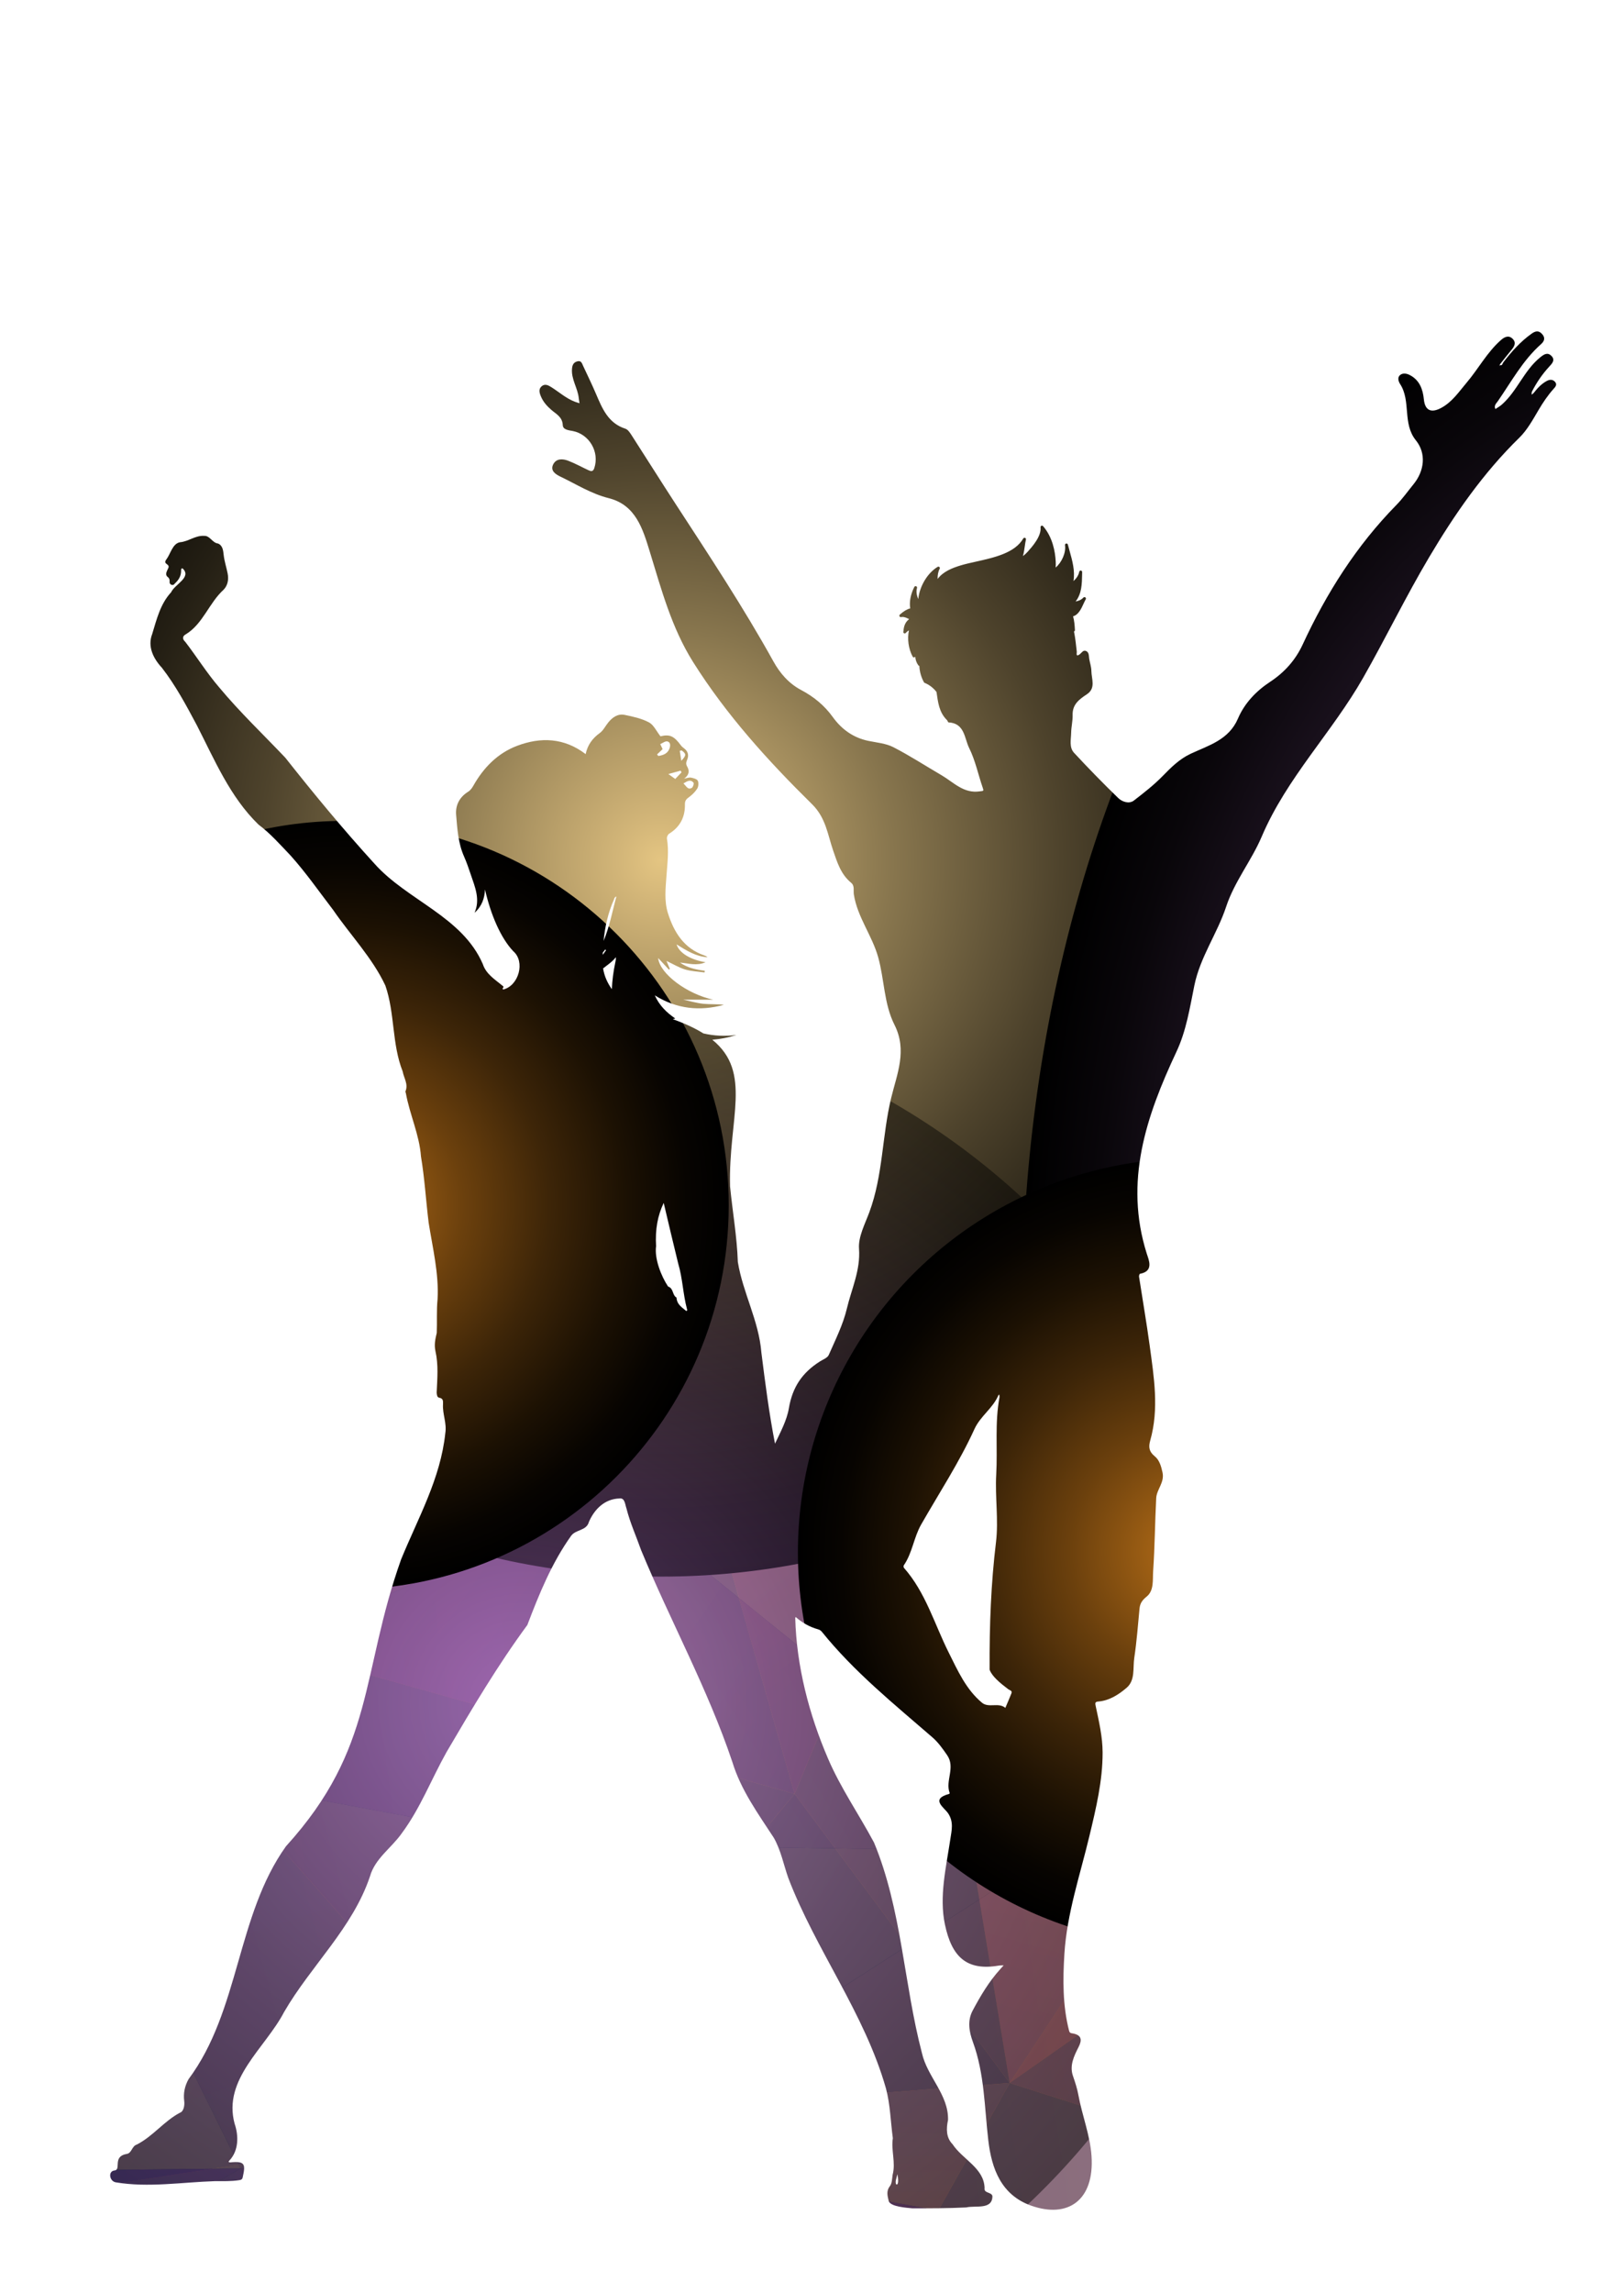 <?xml version="1.0" encoding="utf-8"?>
<!-- Generator: Adobe Illustrator 27.5.0, SVG Export Plug-In . SVG Version: 6.00 Build 0)  -->
<svg version="1.1" xmlns="http://www.w3.org/2000/svg" xmlns:xlink="http://www.w3.org/1999/xlink" x="0px" y="0px"
	 viewBox="0 0 1700 2400" style="enable-background:new 0 0 1700 2400;" xml:space="preserve">
<rect x="0" y="0" width="1700" height="2400" fill="#333333" stroke="none"/>
<g id="BACKGROUND">
	<g>
		<g>
			<g id="D.I._triangles">
				
					<linearGradient id="triangle_x5F_14_00000058589437598028351390000008627198615647980983_" gradientUnits="userSpaceOnUse" x1="953.26" y1="749.065" x2="1371.986" y2="624.336" gradientTransform="matrix(1 0 0 -1 -100 2134.5)">
					<stop  offset="0" style="stop-color:#F5A17D"/>
					<stop  offset="1" style="stop-color:#F8AD7C"/>
				</linearGradient>
				
					<polygon id="triangle_x5F_14" style="fill:url(#triangle_x5F_14_00000058589437598028351390000008627198615647980983_);" points="
					852.969,1386.412 1169.134,1699.881 1169.134,1699.881 1373.975,1320.19 1373.975,1320.19 				"/>
				
					<linearGradient id="SVGID_1_" gradientUnits="userSpaceOnUse" x1="1459.456" y1="810.705" x2="1539.102" y2="489.91" gradientTransform="matrix(1 0 0 -1 -100 2134.5)">
					<stop  offset="0" style="stop-color:#FACA86"/>
					<stop  offset="1" style="stop-color:#FAB781"/>
				</linearGradient>
				<polygon style="fill:url(#SVGID_1_);" points="1700,1552.77 1373.975,1320.19 1169.134,1699.881 1700,1588.868 				"/>
				
					<linearGradient id="triangle_x5F_70_00000152232646588974644420000015085353146238745234_" gradientUnits="userSpaceOnUse" x1="325.417" y1="1155.554" x2="910.254" y2="995.448" gradientTransform="matrix(1 0 0 -1 -100 2134.5)">
					<stop  offset="0" style="stop-color:#8A58A2"/>
					<stop  offset="1" style="stop-color:#CC6D91"/>
				</linearGradient>
				
					<polygon id="triangle_x5F_70" style="fill:url(#triangle_x5F_70_00000152232646588974644420000015085353146238745234_);" points="
					225.066,980.229 852.969,1386.412 852.969,1386.412 768.337,891.91 768.337,891.91 				"/>
				
					<linearGradient id="triangle_x5F_71_00000177462003434015418720000014925106520941413266_" gradientUnits="userSpaceOnUse" x1="596.701" y1="1352.959" x2="596.701" y2="1198.425" gradientTransform="matrix(1 0 0 -1 -100 2134.5)">
					<stop  offset="0" style="stop-color:#2B3B8F"/>
					<stop  offset="1" style="stop-color:#283C8C"/>
				</linearGradient>
				
					<polygon id="triangle_x5F_71" style="fill:url(#triangle_x5F_71_00000177462003434015418720000014925106520941413266_);" points="
					496.718,781.541 225.066,980.229 225.066,980.229 768.337,891.91 768.337,891.91 				"/>
				
					<linearGradient id="triangle_x5F_72_00000050632342932546813550000014722780302719655359_" gradientUnits="userSpaceOnUse" x1="943.415" y1="1450.946" x2="732.212" y2="1297.545" gradientTransform="matrix(1 0 0 -1 -100 2134.5)">
					<stop  offset="0" style="stop-color:#8743B0"/>
					<stop  offset="1" style="stop-color:#42339C"/>
				</linearGradient>
				
					<polygon id="triangle_x5F_72" style="fill:url(#triangle_x5F_72_00000050632342932546813550000014722780302719655359_);" points="
					844.041,684.415 496.718,781.541 496.718,781.541 768.337,891.91 768.337,891.91 				"/>
				
					<linearGradient id="triangle_x5F_88_00000182505413623935967170000013997464691481274044_" gradientUnits="userSpaceOnUse" x1="598.282" y1="1351.887" x2="867.974" y2="1745.371" gradientTransform="matrix(1 0 0 -1 -100 2134.5)">
					<stop  offset="0" style="stop-color:#27319B"/>
					<stop  offset="1" style="stop-color:#5441AC"/>
				</linearGradient>
				
					<polygon id="triangle_x5F_88" style="fill:url(#triangle_x5F_88_00000182505413623935967170000013997464691481274044_);" points="
					496.718,781.541 844.041,684.415 844.041,684.415 692.631,92.788 692.631,92.788 				"/>
				
					<linearGradient id="SVGID_00000150794409683538523810000003981226013624348077_" gradientUnits="userSpaceOnUse" x1="689.21" y1="1967.841" x2="544.729" y2="2170.114" gradientTransform="matrix(1 0 0 -1 -100 2134.5)">
					<stop  offset="0" style="stop-color:#D07698"/>
					<stop  offset="1" style="stop-color:#E07E94"/>
				</linearGradient>
				<polygon style="fill:url(#SVGID_00000150794409683538523810000003981226013624348077_);" points="155.486,0 692.631,92.788 
					784.85,0 				"/>
				
					<linearGradient id="triangle_x5F_128_00000129918152515827563470000005112296553324293561_" gradientUnits="userSpaceOnUse" x1="794.728" y1="2042.939" x2="1122.46" y2="1482.695" gradientTransform="matrix(1 0 0 -1 -100 2134.5)">
					<stop  offset="0" style="stop-color:#5544B2"/>
					<stop  offset="1" style="stop-color:#9556BE"/>
				</linearGradient>
				
					<polygon id="triangle_x5F_128" style="fill:url(#triangle_x5F_128_00000129918152515827563470000005112296553324293561_);" points="
					692.631,92.788 844.041,684.415 844.041,684.415 1200.292,618.192 1200.292,618.192 				"/>
				
					<linearGradient id="triangle_x5F_132_00000126322872315916120350000013916974595190025145_" gradientUnits="userSpaceOnUse" x1="720.786" y1="-113.692" x2="515.867" y2="35.541" gradientTransform="matrix(1 0 0 -1 -100 2134.5)">
					<stop  offset="0" style="stop-color:#B66969"/>
					<stop  offset="1" style="stop-color:#B46874"/>
				</linearGradient>
				
					<polygon id="triangle_x5F_132" style="fill:url(#triangle_x5F_132_00000126322872315916120350000013916974595190025145_);" points="
					621.389,2247.365 581.306,1929.477 581.306,1929.477 251.793,2269.435 251.793,2269.435 				"/>
				
					<linearGradient id="triangle_x5F_133_00000116950680311845990920000003381226333321005696_" gradientUnits="userSpaceOnUse" x1="681.045" y1="205.976" x2="242.209" y2="85.686" gradientTransform="matrix(1 0 0 -1 -100 2134.5)">
					<stop  offset="0" style="stop-color:#C77F6B"/>
					<stop  offset="1" style="stop-color:#C1766A"/>
				</linearGradient>
				
					<polygon id="triangle_x5F_133" style="fill:url(#triangle_x5F_133_00000116950680311845990920000003381226333321005696_);" points="
					581.306,1929.477 33.57,1827.934 33.57,1827.934 251.793,2269.435 251.793,2269.435 				"/>
				
					<linearGradient id="SVGID_00000066474608483286083810000010302229194755247776_" gradientUnits="userSpaceOnUse" x1="379.266" y1="-94.697" x2="58.012" y2="124.643" gradientTransform="matrix(1 0 0 -1 -100 2134.5)">
					<stop  offset="0" style="stop-color:#D7906C"/>
					<stop  offset="1" style="stop-color:#E59B6D"/>
				</linearGradient>
				<polygon style="fill:url(#SVGID_00000066474608483286083810000010302229194755247776_);" points="0,2272.036 251.793,2269.435 
					33.57,1827.934 0,1899.459 				"/>
				
					<linearGradient id="SVGID_00000006676885022461387600000016854071787761790880_" gradientUnits="userSpaceOnUse" x1="265.571" y1="819.964" x2="177.209" y2="1275.03" gradientTransform="matrix(1 0 0 -1 -100 2134.5)">
					<stop  offset="0" style="stop-color:#2A4689"/>
					<stop  offset="1" style="stop-color:#29438A"/>
				</linearGradient>
				<polygon style="fill:url(#SVGID_00000006676885022461387600000016854071787761790880_);" points="0,856.259 0,1102.547 
					113.729,1324.602 225.066,980.228 				"/>
				
					<linearGradient id="SVGID_00000117667232019082214340000004839412605603676289_" gradientUnits="userSpaceOnUse" x1="184.011" y1="310.675" x2="119.985" y2="1096.666" gradientTransform="matrix(1 0 0 -1 -100 2134.5)">
					<stop  offset="0" style="stop-color:#535A94"/>
					<stop  offset="1" style="stop-color:#314A8B"/>
				</linearGradient>
				<polygon style="fill:url(#SVGID_00000117667232019082214340000004839412605603676289_);" points="0,1102.547 0,1656.548 
					33.57,1827.934 113.729,1324.602 				"/>
				
					<linearGradient id="SVGID_00000091013709891929739840000007276004616840368022_" gradientUnits="userSpaceOnUse" x1="59.006" y1="-153.567" x2="162.762" y2="826.589" gradientTransform="matrix(1 0 0 -1 -100 2134.5)">
					<stop  offset="0" style="stop-color:#594B96"/>
					<stop  offset="1" style="stop-color:#755499"/>
				</linearGradient>
				<polygon style="fill:url(#SVGID_00000091013709891929739840000007276004616840368022_);" points="0,1656.548 0,1899.459 
					33.57,1827.934 				"/>
				
					<linearGradient id="SVGID_00000047038218993591631710000017216548810861238706_" gradientUnits="userSpaceOnUse" x1="16.642" y1="1359.067" x2="166.77" y2="2226.716" gradientTransform="matrix(1 0 0 -1 -100 2134.5)">
					<stop  offset="0" style="stop-color:#60549B"/>
					<stop  offset="1" style="stop-color:#35598F"/>
				</linearGradient>
				<polygon style="fill:url(#SVGID_00000047038218993591631710000017216548810861238706_);" points="0,0 0,278.297 101.628,0 				
					"/>
				
					<linearGradient id="SVGID_00000136372694734641934510000011466304186126133125_" gradientUnits="userSpaceOnUse" x1="1698.296" y1="190.545" x2="1751.314" y2="-213.712" gradientTransform="matrix(1 0 0 -1 -100 2134.5)">
					<stop  offset="0" style="stop-color:#CF73B7"/>
					<stop  offset="1" style="stop-color:#D87398"/>
				</linearGradient>
				<polygon style="fill:url(#SVGID_00000136372694734641934510000011466304186126133125_);" points="1700,2017.77 
					1529.852,2123.748 1700,2203.409 				"/>
				
					<linearGradient id="SVGID_00000057838972873659547060000015328849043760628624_" gradientUnits="userSpaceOnUse" x1="1536.768" y1="-76.432" x2="1831.955" y2="-391.595" gradientTransform="matrix(1 0 0 -1 -100 2134.5)">
					<stop  offset="0" style="stop-color:#D76F8E"/>
					<stop  offset="1" style="stop-color:#CC6190"/>
				</linearGradient>
				<polygon style="fill:url(#SVGID_00000057838972873659547060000015328849043760628624_);" points="1700,2400 1700,2203.409 
					1529.852,2123.748 1320.547,2375.414 1521.605,2400 				"/>
				
					<linearGradient id="SVGID_00000003802289738445539830000011172111731219772095_" gradientUnits="userSpaceOnUse" x1="1071.41" y1="2193.68" x2="1999.898" y2="2071.218" gradientTransform="matrix(1 0 0 -1 -100 2134.5)">
					<stop  offset="0" style="stop-color:#F286B4"/>
					<stop  offset="1" style="stop-color:#E67AD0"/>
				</linearGradient>
				<polygon style="fill:url(#SVGID_00000003802289738445539830000011172111731219772095_);" points="1413.394,0 1467.492,26.568 
					1574.152,0 				"/>
				
					<linearGradient id="SVGID_00000069382968609527935230000017712322350363059334_" gradientUnits="userSpaceOnUse" x1="1568.834" y1="2100.41" x2="2354.565" y2="2240.64" gradientTransform="matrix(1 0 0 -1 -100 2134.5)">
					<stop  offset="0" style="stop-color:#F478B4"/>
					<stop  offset="1" style="stop-color:#FEBC88"/>
				</linearGradient>
				<polygon style="fill:url(#SVGID_00000069382968609527935230000017712322350363059334_);" points="1700,0 1574.152,0 
					1467.492,26.568 1700,8.128 				"/>
				
					<linearGradient id="SVGID_00000147929647011918913670000007769835959640352911_" gradientUnits="userSpaceOnUse" x1="1838.215" y1="555.545" x2="1351.023" y2="297.489" gradientTransform="matrix(1 0 0 -1 -100 2134.5)">
					<stop  offset="0" style="stop-color:#F1A180"/>
					<stop  offset="1" style="stop-color:#F8AF7C"/>
				</linearGradient>
				<polygon style="fill:url(#SVGID_00000147929647011918913670000007769835959640352911_);" points="1700,1588.868 
					1169.134,1699.881 1333.893,1973.622 1700,1618.628 				"/>
				
					<linearGradient id="SVGID_00000112625310333590890160000004410372390909594764_" gradientUnits="userSpaceOnUse" x1="1967.917" y1="203.032" x2="1627.089" y2="334.464" gradientTransform="matrix(1 0 0 -1 -100 2134.5)">
					<stop  offset="0" style="stop-color:#F18E83"/>
					<stop  offset="1" style="stop-color:#F08D83"/>
				</linearGradient>
				<polygon style="fill:url(#SVGID_00000112625310333590890160000004410372390909594764_);" points="1700,1618.628 
					1333.893,1973.622 1700,1929 				"/>
				
					<linearGradient id="SVGID_00000039096120859194069160000008691537119066504363_" gradientUnits="userSpaceOnUse" x1="1573.884" y1="33.678" x2="1649.185" y2="217.506" gradientTransform="matrix(1 0 0 -1 -100 2134.5)">
					<stop  offset="0" style="stop-color:#EDA67C"/>
					<stop  offset="1" style="stop-color:#E88E7F"/>
				</linearGradient>
				<polygon style="fill:url(#SVGID_00000039096120859194069160000008691537119066504363_);" points="1700,1929 1333.893,1973.622 
					1529.852,2123.748 1700,2017.77 				"/>
				
					<linearGradient id="triangle_x5F_174_00000048464080187559759060000017301932595427453096_" gradientUnits="userSpaceOnUse" x1="1421.394" y1="-241.2" x2="1531.786" y2="85.558" gradientTransform="matrix(1 0 0 -1 -100 2134.5)">
					<stop  offset="0" style="stop-color:#E16F6F"/>
					<stop  offset="1" style="stop-color:#F3A678"/>
				</linearGradient>
				
					<polygon id="triangle_x5F_174" style="fill:url(#triangle_x5F_174_00000048464080187559759060000017301932595427453096_);" points="
					1320.547,2375.414 1529.852,2123.748 1529.852,2123.748 1333.893,1973.622 1333.893,1973.622 				"/>
				
					<linearGradient id="SVGID_00000041296543221589820790000000638264364070483609_" gradientUnits="userSpaceOnUse" x1="1420.069" y1="-185.535" x2="645.23" y2="-192.214" gradientTransform="matrix(1 0 0 -1 -100 2134.5)">
					<stop  offset="0" style="stop-color:#A9508D"/>
					<stop  offset="1" style="stop-color:#A44E89"/>
				</linearGradient>
				<polygon style="fill:url(#SVGID_00000041296543221589820790000000638264364070483609_);" points="1172.516,2400 
					1320.547,2375.414 621.389,2247.365 535.586,2400 				"/>
				
					<linearGradient id="SVGID_00000152261519009423950100000016538342899418859434_" gradientUnits="userSpaceOnUse" x1="703.804" y1="-81.692" x2="443.38" y2="-228.597" gradientTransform="matrix(1 0 0 -1 -100 2134.5)">
					<stop  offset="0" style="stop-color:#B55672"/>
					<stop  offset="1" style="stop-color:#AE547A"/>
				</linearGradient>
				<polygon style="fill:url(#SVGID_00000152261519009423950100000016538342899418859434_);" points="535.586,2400 
					621.389,2247.365 251.793,2269.435 367.024,2400 				"/>
				
					<linearGradient id="SVGID_00000129898191663552120460000014637272160194075295_" gradientUnits="userSpaceOnUse" x1="2434.045" y1="-293.673" x2="997.903" y2="-240.234" gradientTransform="matrix(1 0 0 -1 -100 2134.5)">
					<stop  offset="0" style="stop-color:#D56687"/>
					<stop  offset="1" style="stop-color:#C95E82"/>
				</linearGradient>
				<polygon style="fill:url(#SVGID_00000129898191663552120460000014637272160194075295_);" points="1521.605,2400 
					1320.547,2375.414 1172.516,2400 				"/>
				
					<linearGradient id="SVGID_00000139296123434857140540000008558613331232318119_" gradientUnits="userSpaceOnUse" x1="350.619" y1="-130.981" x2="-76.363" y2="-257.742" gradientTransform="matrix(1 0 0 -1 -100 2134.5)">
					<stop  offset="0" style="stop-color:#9D4987"/>
					<stop  offset="1" style="stop-color:#84448D"/>
				</linearGradient>
				<polygon style="fill:url(#SVGID_00000139296123434857140540000008558613331232318119_);" points="0,2272.036 0,2400 
					26.044,2400 251.793,2269.435 				"/>
				
					<linearGradient id="SVGID_00000130612779684525254950000013444086463399662264_" gradientUnits="userSpaceOnUse" x1="592.486" y1="-302.279" x2="160.545" y2="-177.594" gradientTransform="matrix(1 0 0 -1 -100 2134.5)">
					<stop  offset="0" style="stop-color:#A44F81"/>
					<stop  offset="1" style="stop-color:#A04D83"/>
				</linearGradient>
				<polygon style="fill:url(#SVGID_00000130612779684525254950000013444086463399662264_);" points="367.024,2400 
					251.793,2269.435 26.044,2400 				"/>
				
					<linearGradient id="triangle_x5F_198_00000047756892384531483980000013256560393746368677_" gradientUnits="userSpaceOnUse" x1="953.888" y1="746.515" x2="1375.357" y2="992.741" gradientTransform="matrix(1 0 0 -1 -100 2134.5)">
					<stop  offset="0" style="stop-color:#FBAA88"/>
					<stop  offset="1" style="stop-color:#FFE18D"/>
				</linearGradient>
				
					<polygon id="triangle_x5F_198" style="fill:url(#triangle_x5F_198_00000047756892384531483980000013256560393746368677_);" points="
					852.969,1386.412 1373.975,1320.19 1373.975,1320.19 1178.04,962.568 1178.04,962.568 				"/>
				
					<linearGradient id="triangle_x5F_199_00000103971535638045003960000003033102669971999164_" gradientUnits="userSpaceOnUse" x1="869.546" y1="1243.638" x2="1114.868" y2="960.743" gradientTransform="matrix(1 0 0 -1 -100 2134.5)">
					<stop  offset="0" style="stop-color:#E4749F"/>
					<stop  offset="1" style="stop-color:#DE7699"/>
				</linearGradient>
				
					<polygon id="triangle_x5F_199" style="fill:url(#triangle_x5F_199_00000103971535638045003960000003033102669971999164_);" points="
					768.337,891.91 852.969,1386.412 852.969,1386.412 1178.04,962.568 1178.04,962.568 				"/>
				
					<linearGradient id="triangle_x5F_200_00000098223303017670410580000009400493531295871388_" gradientUnits="userSpaceOnUse" x1="944.911" y1="1450.544" x2="1073.377" y2="1206.902" gradientTransform="matrix(1 0 0 -1 -100 2134.5)">
					<stop  offset="0" style="stop-color:#E367B6"/>
					<stop  offset="1" style="stop-color:#DD60B3"/>
				</linearGradient>
				
					<polygon id="triangle_x5F_200" style="fill:url(#triangle_x5F_200_00000098223303017670410580000009400493531295871388_);" points="
					844.041,684.415 768.337,891.91 768.337,891.91 1178.04,962.568 1178.04,962.568 				"/>
				
					<linearGradient id="triangle_x5F_201_00000128450385857752455640000006876294723546667418_" gradientUnits="userSpaceOnUse" x1="1299.413" y1="1517.112" x2="1110.431" y2="1310.342" gradientTransform="matrix(1 0 0 -1 -100 2134.5)">
					<stop  offset="0" style="stop-color:#FFFEFE"/>
					<stop  offset="1" style="stop-color:#FD90AF"/>
				</linearGradient>
				
					<polygon id="triangle_x5F_201" style="fill:url(#triangle_x5F_201_00000128450385857752455640000006876294723546667418_);" points="
					1200.292,618.192 844.041,684.415 844.041,684.415 1178.04,962.568 1178.04,962.568 				"/>
				
					<linearGradient id="triangle_x5F_205_00000003078852026480616950000009804247878401940104_" gradientUnits="userSpaceOnUse" x1="1433.25" y1="160.061" x2="1236.049" y2="315.161" gradientTransform="matrix(1 0 0 -1 -100 2134.5)">
					<stop  offset="0" style="stop-color:#F7AB79"/>
					<stop  offset="1" style="stop-color:#F7B179"/>
				</linearGradient>
				
					<polygon id="triangle_x5F_205" style="fill:url(#triangle_x5F_205_00000003078852026480616950000009804247878401940104_);" points="
					1333.893,1973.622 1169.134,1699.881 1169.134,1699.881 1102.337,1938.304 1102.337,1938.304 				"/>
				
					<linearGradient id="triangle_x5F_206_00000176023702151286038530000007368882435714720940_" gradientUnits="userSpaceOnUse" x1="681.923" y1="206.075" x2="962.454" y2="41.318" gradientTransform="matrix(1 0 0 -1 -100 2134.5)">
					<stop  offset="0" style="stop-color:#DFA46F"/>
					<stop  offset="1" style="stop-color:#DD966D"/>
				</linearGradient>
				
					<polygon id="triangle_x5F_206" style="fill:url(#triangle_x5F_206_00000176023702151286038530000007368882435714720940_);" points="
					581.306,1929.477 621.389,2247.365 621.389,2247.365 1102.337,1938.304 1102.337,1938.304 				"/>
				
					<linearGradient id="triangle_x5F_207_00000042738885496851081960000011921429972638183354_" gradientUnits="userSpaceOnUse" x1="721.508" y1="-113.631" x2="1311.708" y2="-22.317" gradientTransform="matrix(1 0 0 -1 -100 2134.5)">
					<stop  offset="0" style="stop-color:#D58C6E"/>
					<stop  offset="1" style="stop-color:#ED9971"/>
				</linearGradient>
				
					<polygon id="triangle_x5F_207" style="fill:url(#triangle_x5F_207_00000042738885496851081960000011921429972638183354_);" points="
					621.389,2247.365 1320.547,2375.414 1320.547,2375.414 1102.337,1938.304 1102.337,1938.304 				"/>
				
					<linearGradient id="triangle_x5F_208_00000003814877263921267130000008430351857228663444_" gradientUnits="userSpaceOnUse" x1="1419.713" y1="-241.115" x2="1318.071" y2="178.721" gradientTransform="matrix(1 0 0 -1 -100 2134.5)">
					<stop  offset="0" style="stop-color:#E0726D"/>
					<stop  offset="1" style="stop-color:#F7B677"/>
				</linearGradient>
				
					<polygon id="triangle_x5F_208" style="fill:url(#triangle_x5F_208_00000003814877263921267130000008430351857228663444_);" points="
					1320.547,2375.414 1333.893,1973.622 1333.893,1973.622 1102.337,1938.304 1102.337,1938.304 				"/>
				
					<linearGradient id="SVGID_00000024002011744526214880000013158812556000404630_" gradientUnits="userSpaceOnUse" x1="2201.584" y1="2257.468" x2="1820.928" y2="2123.904" gradientTransform="matrix(1 0 0 -1 -100 2134.5)">
					<stop  offset="0" style="stop-color:#FD8986"/>
					<stop  offset="1" style="stop-color:#E976C5"/>
				</linearGradient>
				<polygon style="fill:url(#SVGID_00000024002011744526214880000013158812556000404630_);" points="1700,8.128 1467.492,26.568 
					1700,90.894 				"/>
				
					<linearGradient id="SVGID_00000129889569307800822620000010092303322098480050_" gradientUnits="userSpaceOnUse" x1="1564.081" y1="2098.785" x2="1170.461" y2="2245.557" gradientTransform="matrix(1 0 0 -1 -100 2134.5)">
					<stop  offset="0" style="stop-color:#EF87B0"/>
					<stop  offset="1" style="stop-color:#FAA58C"/>
				</linearGradient>
				<polygon style="fill:url(#SVGID_00000129889569307800822620000010092303322098480050_);" points="1323.202,0 1467.492,26.568 
					1413.394,0 				"/>
				
					<linearGradient id="SVGID_00000066512940466055613290000013009068152984520127_" gradientUnits="userSpaceOnUse" x1="1040.88" y1="2356.021" x2="974.502" y2="2117.061" gradientTransform="matrix(1 0 0 -1 -100 2134.5)">
					<stop  offset="0" style="stop-color:#F89E88"/>
					<stop  offset="1" style="stop-color:#D97B91"/>
				</linearGradient>
				<polygon style="fill:url(#SVGID_00000066512940466055613290000013009068152984520127_);" points="784.85,0 692.631,92.788 
					1040.287,0 				"/>
				
					<linearGradient id="SVGID_00000151511517077493962410000016434272362588637076_" gradientUnits="userSpaceOnUse" x1="787.923" y1="2030.436" x2="1272.061" y2="1828.341" gradientTransform="matrix(1 0 0 -1 -100 2134.5)">
					<stop  offset="0" style="stop-color:#875CBF"/>
					<stop  offset="1" style="stop-color:#EC84B3"/>
				</linearGradient>
				<polygon style="fill:url(#SVGID_00000151511517077493962410000016434272362588637076_);" points="1040.287,0 692.631,92.788 
					1200.293,618.192 1157.901,0 				"/>
				
					<linearGradient id="SVGID_00000062187106378555322900000002684065884275769995_" gradientUnits="userSpaceOnUse" x1="1304.915" y1="1515.486" x2="1415.31" y2="2135.904" gradientTransform="matrix(1 0 0 -1 -100 2134.5)">
					<stop  offset="0" style="stop-color:#F7A390"/>
					<stop  offset="1" style="stop-color:#DD7CDD"/>
				</linearGradient>
				<polygon style="fill:url(#SVGID_00000062187106378555322900000002684065884275769995_);" points="1157.901,0 1200.293,618.192 
					1467.492,26.568 1323.202,0 				"/>
				
					<linearGradient id="triangle_x5F_218_00000159443899019152649120000015245953324354661537_" gradientUnits="userSpaceOnUse" x1="596.227" y1="1352.901" x2="541.055" y2="1822.971" gradientTransform="matrix(1 0 0 -1 -100 2134.5)">
					<stop  offset="0" style="stop-color:#1D3892"/>
					<stop  offset="1" style="stop-color:#2C3C9B"/>
				</linearGradient>
				
					<polygon id="triangle_x5F_218" style="fill:url(#triangle_x5F_218_00000159443899019152649120000015245953324354661537_);" points="
					496.718,781.541 692.631,92.788 692.631,92.788 189.436,529.898 189.436,529.898 				"/>
				
					<linearGradient id="SVGID_00000060019151758395702180000006283067919050285752_" gradientUnits="userSpaceOnUse" x1="793.524" y1="2038.832" x2="249.016" y2="1869.923" gradientTransform="matrix(1 0 0 -1 -100 2134.5)">
					<stop  offset="0" style="stop-color:#233B98"/>
					<stop  offset="1" style="stop-color:#1F3F91"/>
				</linearGradient>
				<polygon style="fill:url(#SVGID_00000060019151758395702180000006283067919050285752_);" points="106.199,0 189.436,529.898 
					692.631,92.788 155.486,0 				"/>
				
					<linearGradient id="triangle_x5F_220_00000069366926947043428670000010765214777273943437_" gradientUnits="userSpaceOnUse" x1="325.96" y1="1153.949" x2="442.928" y2="1478.369" gradientTransform="matrix(1 0 0 -1 -100 2134.5)">
					<stop  offset="0" style="stop-color:#133187"/>
					<stop  offset="1" style="stop-color:#16338B"/>
				</linearGradient>
				
					<polygon id="triangle_x5F_220" style="fill:url(#triangle_x5F_220_00000069366926947043428670000010765214777273943437_);" points="
					225.066,980.229 496.718,781.541 496.718,781.541 189.436,529.898 189.436,529.898 				"/>
				
					<linearGradient id="SVGID_00000003788959952825002260000004813658827451773602_" gradientUnits="userSpaceOnUse" x1="-75.718" y1="1374.984" x2="307.274" y2="1379.437" gradientTransform="matrix(1 0 0 -1 -100 2134.5)">
					<stop  offset="0" style="stop-color:#B67A69"/>
					<stop  offset="1" style="stop-color:#454F98"/>
				</linearGradient>
				<polygon style="fill:url(#SVGID_00000003788959952825002260000004813658827451773602_);" points="0,856.259 225.066,980.228 
					189.436,529.898 0,648.999 				"/>
				
					<linearGradient id="SVGID_00000114058823635888347340000004912254796778942104_" gradientUnits="userSpaceOnUse" x1="254.979" y1="2135.797" x2="157.81" y2="1482.112" gradientTransform="matrix(1 0 0 -1 -100 2134.5)">
					<stop  offset="0" style="stop-color:#345C8F"/>
					<stop  offset="1" style="stop-color:#36458E"/>
				</linearGradient>
				<polygon style="fill:url(#SVGID_00000114058823635888347340000004912254796778942104_);" points="0,648.999 189.436,529.898 
					106.199,0 101.628,0 0,278.297 				"/>
				
					<linearGradient id="triangle_x5F_223_00000000183767161761088540000002613984897327432068_" gradientUnits="userSpaceOnUse" x1="1268.331" y1="433.117" x2="847.945" y2="657.77" gradientTransform="matrix(1 0 0 -1 -100 2134.5)">
					<stop  offset="0" style="stop-color:#EB9978"/>
					<stop  offset="1" style="stop-color:#CC6F88"/>
				</linearGradient>
				
					<polygon id="triangle_x5F_223" style="fill:url(#triangle_x5F_223_00000000183767161761088540000002613984897327432068_);" points="
					1169.134,1699.881 852.969,1386.412 852.969,1386.412 643.662,1567.444 643.662,1567.444 				"/>
				
					<linearGradient id="triangle_x5F_224_00000025418219568672569260000010152915522036921772_" gradientUnits="userSpaceOnUse" x1="133.663" y1="305.897" x2="712.302" y2="386.014" gradientTransform="matrix(1 0 0 -1 -100 2134.5)">
					<stop  offset="0" style="stop-color:#B56678"/>
					<stop  offset="1" style="stop-color:#BB6A6D"/>
				</linearGradient>
				
					<polygon id="triangle_x5F_224" style="fill:url(#triangle_x5F_224_00000025418219568672569260000010152915522036921772_);" points="
					33.57,1827.934 581.306,1929.477 581.306,1929.477 643.662,1567.444 643.662,1567.444 				"/>
				
					<linearGradient id="triangle_x5F_225_00000121273271284602659250000000112196988322119069_" gradientUnits="userSpaceOnUse" x1="215.142" y1="810.742" x2="439.194" y2="435.844" gradientTransform="matrix(1 0 0 -1 -100 2134.5)">
					<stop  offset="0" style="stop-color:#AD6180"/>
					<stop  offset="1" style="stop-color:#C06E6A"/>
				</linearGradient>
				
					<polygon id="triangle_x5F_225" style="fill:url(#triangle_x5F_225_00000121273271284602659250000000112196988322119069_);" points="
					113.729,1324.602 33.57,1827.934 33.57,1827.934 643.662,1567.444 643.662,1567.444 				"/>
				
					<linearGradient id="triangle_x5F_226_00000006694141330593956650000014804262818638155649_" gradientUnits="userSpaceOnUse" x1="952.722" y1="747.176" x2="534.659" y2="860.584" gradientTransform="matrix(1 0 0 -1 -100 2134.5)">
					<stop  offset="0" style="stop-color:#CD6E88"/>
					<stop  offset="1" style="stop-color:#AC5E96"/>
				</linearGradient>
				
					<polygon id="triangle_x5F_226" style="fill:url(#triangle_x5F_226_00000006694141330593956650000014804262818638155649_);" points="
					852.969,1386.412 225.066,980.229 225.066,980.229 643.662,1567.444 643.662,1567.444 				"/>
				
					<linearGradient id="triangle_x5F_227_00000082358351709931123830000013713279299419877549_" gradientUnits="userSpaceOnUse" x1="326.248" y1="1154.658" x2="478.817" y2="688.106" gradientTransform="matrix(1 0 0 -1 -100 2134.5)">
					<stop  offset="0" style="stop-color:#5A4D97"/>
					<stop  offset="1" style="stop-color:#6F519C"/>
				</linearGradient>
				
					<polygon id="triangle_x5F_227" style="fill:url(#triangle_x5F_227_00000082358351709931123830000013713279299419877549_);" points="
					225.066,980.229 113.729,1324.602 113.729,1324.602 643.662,1567.444 643.662,1567.444 				"/>
				
					<linearGradient id="triangle_x5F_228_00000166639030375330477970000009323503098974790048_" gradientUnits="userSpaceOnUse" x1="681.986" y1="203.909" x2="973.703" y2="382.055" gradientTransform="matrix(1 0 0 -1 -100 2134.5)">
					<stop  offset="0" style="stop-color:#E29C71"/>
					<stop  offset="1" style="stop-color:#D28871"/>
				</linearGradient>
				
					<polygon id="triangle_x5F_228" style="fill:url(#triangle_x5F_228_00000166639030375330477970000009323503098974790048_);" points="
					581.306,1929.477 1102.337,1938.304 1102.337,1938.304 643.662,1567.444 643.662,1567.444 				"/>
				
					<linearGradient id="triangle_x5F_229_00000070089449815412228940000008542441916934854323_" gradientUnits="userSpaceOnUse" x1="1201.146" y1="195.437" x2="1006.151" y2="501.225" gradientTransform="matrix(1 0 0 -1 -100 2134.5)">
					<stop  offset="0" style="stop-color:#EDA774"/>
					<stop  offset="1" style="stop-color:#F1AC76"/>
				</linearGradient>
				
					<polygon id="triangle_x5F_229" style="fill:url(#triangle_x5F_229_00000070089449815412228940000008542441916934854323_);" points="
					1102.337,1938.304 1169.134,1699.881 1169.134,1699.881 643.662,1567.444 643.662,1567.444 				"/>
				
					<linearGradient id="SVGID_00000031920947231022425980000003681924638222092979_" gradientUnits="userSpaceOnUse" x1="1470.229" y1="823.472" x2="1823.065" y2="967.712" gradientTransform="matrix(1 0 0 -1 -100 2134.5)">
					<stop  offset="0" style="stop-color:#FAE18D"/>
					<stop  offset="1" style="stop-color:#F2A98A"/>
				</linearGradient>
				<polygon style="fill:url(#SVGID_00000031920947231022425980000003681924638222092979_);" points="1700,799.664 
					1373.975,1320.19 1700,1552.77 				"/>
				
					<linearGradient id="SVGID_00000116936088048793616300000003927765022737012643_" gradientUnits="userSpaceOnUse" x1="1277.123" y1="1167.952" x2="1644.79" y2="1083.279" gradientTransform="matrix(1 0 0 -1 -100 2134.5)">
					<stop  offset="0" style="stop-color:#FFFF9C"/>
					<stop  offset="1" style="stop-color:#FEF593"/>
				</linearGradient>
				<polygon style="fill:url(#SVGID_00000116936088048793616300000003927765022737012643_);" points="1700,778.659 1178.04,962.568 
					1373.975,1320.19 1700,799.664 				"/>
				
					<linearGradient id="SVGID_00000064336392356748114730000012089490931348583603_" gradientUnits="userSpaceOnUse" x1="1298.346" y1="1514.396" x2="1545.002" y2="1263.295" gradientTransform="matrix(1 0 0 -1 -100 2134.5)">
					<stop  offset="0" style="stop-color:#FFFFFA"/>
					<stop  offset="1" style="stop-color:#FFFFFF"/>
				</linearGradient>
				<polygon style="fill:url(#SVGID_00000064336392356748114730000012089490931348583603_);" points="1700,767.661 
					1200.293,618.192 1178.04,962.568 1700,778.659 				"/>
				
					<linearGradient id="SVGID_00000070817443675912936990000006961451483823976330_" gradientUnits="userSpaceOnUse" x1="1558.947" y1="2108.045" x2="1550.115" y2="1439.191" gradientTransform="matrix(1 0 0 -1 -100 2134.5)">
					<stop  offset="0" style="stop-color:#D578DB"/>
					<stop  offset="1" style="stop-color:#EE8AAA"/>
				</linearGradient>
				<polygon style="fill:url(#SVGID_00000070817443675912936990000006961451483823976330_);" points="1700,722.203 1467.492,26.568 
					1200.293,618.192 1700,767.661 				"/>
				
					<linearGradient id="SVGID_00000052820064534469885290000008400602504872481966_" gradientUnits="userSpaceOnUse" x1="2129.507" y1="1974.168" x2="1681.792" y2="1759.177" gradientTransform="matrix(1 0 0 -1 -100 2134.5)">
					<stop  offset="0" style="stop-color:#E66AAE"/>
					<stop  offset="1" style="stop-color:#D568CA"/>
				</linearGradient>
				<polygon style="fill:url(#SVGID_00000052820064534469885290000008400602504872481966_);" points="1700,90.894 1467.492,26.568 
					1700,722.203 				"/>
			</g>
			<g id="D.I._triangles_1_" style="opacity:0.49;">
				
					<linearGradient id="SVGID_00000000905343521963282490000006197294041881116804_" gradientUnits="userSpaceOnUse" x1="885.46" y1="155.953" x2="1351.611" y2="17.097" gradientTransform="matrix(0 -1 -1 0 1618.5 2349.643)">
					<stop  offset="0" style="stop-color:#F5A17D"/>
					<stop  offset="1" style="stop-color:#F8AD7C"/>
				</linearGradient>
				<polygon style="fill:url(#SVGID_00000000905343521963282490000006197294041881116804_);" points="1700,1036.78 
					1442.231,900.077 1517.296,1480.491 1700,1299.342 				"/>
				
					<linearGradient id="SVGID_00000137107898775447609810000003881680467645375379_" gradientUnits="userSpaceOnUse" x1="1492.178" y1="186.849" x2="1582.046" y2="-175.119" gradientTransform="matrix(0 -1 -1 0 1618.5 2349.643)">
					<stop  offset="0" style="stop-color:#FACA86"/>
					<stop  offset="1" style="stop-color:#FAB781"/>
				</linearGradient>
				<polygon style="fill:url(#SVGID_00000137107898775447609810000003881680467645375379_);" points="1700,544.9 1442.231,900.077 
					1700,1036.78 				"/>
				
					<linearGradient id="triangle_x5F_70_00000112630468933684431040000011269749692185812665_" gradientUnits="userSpaceOnUse" x1="169.303" y1="560.1" x2="822.488" y2="381.283" gradientTransform="matrix(0 -1 -1 0 1618.5 2349.643)">
					<stop  offset="0" style="stop-color:#8A58A2"/>
					<stop  offset="1" style="stop-color:#CC6D91"/>
				</linearGradient>
				
					<polygon id="triangle_x5F_70_1_" style="fill:url(#triangle_x5F_70_00000112630468933684431040000011269749692185812665_);" points="
					1056.969,2179.948 1517.296,1480.491 1517.296,1480.491 956.891,1574.723 956.891,1574.723 				"/>
				
					<linearGradient id="triangle_x5F_71_00000030455577944149577060000014600398437185531549_" gradientUnits="userSpaceOnUse" x1="472.307" y1="786.701" x2="472.307" y2="611.57" gradientTransform="matrix(0 -1 -1 0 1618.5 2349.643)">
					<stop  offset="0" style="stop-color:#2B3B8F"/>
					<stop  offset="1" style="stop-color:#283C8C"/>
				</linearGradient>
				
					<polygon id="triangle_x5F_71_1_" style="fill:url(#triangle_x5F_71_00000030455577944149577060000014600398437185531549_);" points="
					831.799,1877.338 1056.969,2179.948 1056.969,2179.948 956.891,1574.723 956.891,1574.723 				"/>
				
					<linearGradient id="triangle_x5F_72_00000009574714711458671650000000846705020789068209_" gradientUnits="userSpaceOnUse" x1="859.94" y1="895.804" x2="623.964" y2="724.41" gradientTransform="matrix(0 -1 -1 0 1618.5 2349.643)">
					<stop  offset="0" style="stop-color:#8743B0"/>
					<stop  offset="1" style="stop-color:#42339C"/>
				</linearGradient>
				
					<polygon id="triangle_x5F_72_1_" style="fill:url(#triangle_x5F_72_00000009574714711458671650000000846705020789068209_);" points="
					721.733,1490.402 831.799,1877.338 831.799,1877.338 956.891,1574.723 956.891,1574.723 				"/>
				
					<linearGradient id="triangle_x5F_88_00000075120917081269858110000011571007188163557776_" gradientUnits="userSpaceOnUse" x1="470.533" y1="787.915" x2="775.323" y2="1232.607" gradientTransform="matrix(0 -1 -1 0 1618.5 2349.643)">
					<stop  offset="0" style="stop-color:#27319B"/>
					<stop  offset="1" style="stop-color:#5441AC"/>
				</linearGradient>
				
					<polygon id="triangle_x5F_88_1_" style="fill:url(#triangle_x5F_88_00000075120917081269858110000011571007188163557776_);" points="
					831.799,1877.338 721.733,1490.402 721.733,1490.402 51.261,1659.066 51.261,1659.066 				"/>
				
					<linearGradient id="SVGID_00000171695752559535709270000004373984997228429724_" gradientUnits="userSpaceOnUse" x1="634.833" y1="1527.422" x2="473.332" y2="1753.522" gradientTransform="matrix(0 -1 -1 0 1618.5 2349.643)">
					<stop  offset="0" style="stop-color:#D07698"/>
					<stop  offset="1" style="stop-color:#E07E94"/>
				</linearGradient>
				<polygon style="fill:url(#SVGID_00000171695752559535709270000004373984997228429724_);" points="0,1608.991 0,1950.741 
					51.261,1659.066 				"/>
				
					<linearGradient id="triangle_x5F_128_00000004531629015011069640000012801461570826755988_" gradientUnits="userSpaceOnUse" x1="688.223" y1="1565.862" x2="1057.344" y2="934.864" gradientTransform="matrix(0 -1 -1 0 1618.5 2349.643)">
					<stop  offset="0" style="stop-color:#5544B2"/>
					<stop  offset="1" style="stop-color:#9556BE"/>
				</linearGradient>
				
					<polygon id="triangle_x5F_128_1_" style="fill:url(#triangle_x5F_128_00000004531629015011069640000012801461570826755988_);" points="
					51.261,1659.066 721.733,1490.402 721.733,1490.402 646.67,1093.533 646.67,1093.533 				"/>
				
					<linearGradient id="SVGID_00000137094597492957080590000008927431299733904768_" gradientUnits="userSpaceOnUse" x1="113.522" y1="184.424" x2="13.504" y2="699.519" gradientTransform="matrix(0 -1 -1 0 1618.5 2349.643)">
					<stop  offset="0" style="stop-color:#2A4689"/>
					<stop  offset="1" style="stop-color:#29438A"/>
				</linearGradient>
				<polygon style="fill:url(#SVGID_00000137094597492957080590000008927431299733904768_);" points="1256.493,2400 
					1447.248,2303.956 1056.969,2179.948 933.659,2400 				"/>
				
					<linearGradient id="SVGID_00000078023352030608428230000017364937047466389641_" gradientUnits="userSpaceOnUse" x1="33.323" y1="-392.868" x2="-39.201" y2="497.439" gradientTransform="matrix(0 -1 -1 0 1618.5 2349.643)">
					<stop  offset="0" style="stop-color:#535A94"/>
					<stop  offset="1" style="stop-color:#314A8B"/>
				</linearGradient>
				<polygon style="fill:url(#SVGID_00000078023352030608428230000017364937047466389641_);" points="1700,2400 1700,2343.533 
					1447.248,2303.956 1256.493,2400 				"/>
				
					<linearGradient id="SVGID_00000095310288158151146860000012901745389762984846_" gradientUnits="userSpaceOnUse" x1="-161.811" y1="791.747" x2="8.265" y2="1774.683" gradientTransform="matrix(0 -1 -1 0 1618.5 2349.643)">
					<stop  offset="0" style="stop-color:#60549B"/>
					<stop  offset="1" style="stop-color:#35598F"/>
				</linearGradient>
				<polygon style="fill:url(#SVGID_00000095310288158151146860000012901745389762984846_);" points="0,2336.804 0,2400 
					176.049,2400 				"/>
				
					<linearGradient id="triangle_x5F_198_00000157267001970434902230000004893438656238129331_" gradientUnits="userSpaceOnUse" x1="868.115" y1="102.978" x2="1341.164" y2="379.337" gradientTransform="matrix(0 -1 -1 0 1618.5 2349.643)">
					<stop  offset="0" style="stop-color:#FBAA88"/>
					<stop  offset="1" style="stop-color:#FFE18D"/>
				</linearGradient>
				
					<polygon id="triangle_x5F_198_1_" style="fill:url(#triangle_x5F_198_00000157267001970434902230000004893438656238129331_);" points="
					1517.296,1480.491 1442.231,900.077 1442.231,900.077 1036.95,1118.344 1036.95,1118.344 				"/>
				
					<linearGradient id="triangle_x5F_199_00000093148437803985451820000009907762985187796401_" gradientUnits="userSpaceOnUse" x1="773.553" y1="660.423" x2="1050.94" y2="340.552" gradientTransform="matrix(0 -1 -1 0 1618.5 2349.643)">
					<stop  offset="0" style="stop-color:#E4749F"/>
					<stop  offset="1" style="stop-color:#DE7699"/>
				</linearGradient>
				
					<polygon id="triangle_x5F_199_1_" style="fill:url(#triangle_x5F_199_00000093148437803985451820000009907762985187796401_);" points="
					956.891,1574.723 1517.296,1480.491 1517.296,1480.491 1036.95,1118.344 1036.95,1118.344 				"/>
				
					<linearGradient id="triangle_x5F_200_00000101809468000307765320000011605578654840745390_" gradientUnits="userSpaceOnUse" x1="858.278" y1="896.259" x2="1002.9" y2="621.975" gradientTransform="matrix(0 -1 -1 0 1618.5 2349.643)">
					<stop  offset="0" style="stop-color:#E367B6"/>
					<stop  offset="1" style="stop-color:#DD60B3"/>
				</linearGradient>
				
					<polygon id="triangle_x5F_200_1_" style="fill:url(#triangle_x5F_200_00000101809468000307765320000011605578654840745390_);" points="
					721.733,1490.402 956.891,1574.723 956.891,1574.723 1036.95,1118.344 1036.95,1118.344 				"/>
				
					<linearGradient id="triangle_x5F_201_00000122702179952045803920000005970086614696305291_" gradientUnits="userSpaceOnUse" x1="1257.099" y1="970.926" x2="1045.949" y2="739.902" gradientTransform="matrix(0 -1 -1 0 1618.5 2349.643)">
					<stop  offset="0" style="stop-color:#FFFEFE"/>
					<stop  offset="1" style="stop-color:#FD90AF"/>
				</linearGradient>
				
					<polygon id="triangle_x5F_201_1_" style="fill:url(#triangle_x5F_201_00000122702179952045803920000005970086614696305291_);" points="
					646.67,1093.533 721.733,1490.402 721.733,1490.402 1036.95,1118.344 1036.95,1118.344 				"/>
				
					<linearGradient id="SVGID_00000166667668453867417950000008311074155430430648_" gradientUnits="userSpaceOnUse" x1="2306.592" y1="1677.391" x2="1882.359" y2="1528.536" gradientTransform="matrix(0 -1 -1 0 1618.5 2349.643)">
					<stop  offset="0" style="stop-color:#FD8986"/>
					<stop  offset="1" style="stop-color:#E976C5"/>
				</linearGradient>
				<polygon style="fill:url(#SVGID_00000166667668453867417950000008311074155430430648_);" points="0,88.146 0,711.361 
					156.333,155.962 				"/>
				
					<linearGradient id="SVGID_00000057110119139032086180000009086690214201919384_" gradientUnits="userSpaceOnUse" x1="2788.982" y1="1540.334" x2="2245.769" y2="1540.333" gradientTransform="matrix(0 -1 -1 0 1618.5 2349.643)">
					<stop  offset="0" style="stop-color:#FFFF85"/>
					<stop  offset="1" style="stop-color:#FFF98A"/>
				</linearGradient>
				<polygon style="fill:url(#SVGID_00000057110119139032086180000009086690214201919384_);" points="0,88.146 156.333,155.962 
					124.874,0 0,0 				"/>
				
					<linearGradient id="SVGID_00000020377260587748348030000005075051827362001287_" gradientUnits="userSpaceOnUse" x1="882.96" y1="1945.657" x2="808.167" y2="1676.404" gradientTransform="matrix(0 -1 -1 0 1618.5 2349.643)">
					<stop  offset="0" style="stop-color:#F89E88"/>
					<stop  offset="1" style="stop-color:#D97B91"/>
				</linearGradient>
				<polygon style="fill:url(#SVGID_00000020377260587748348030000005075051827362001287_);" points="0,1470.294 0,1608.991 
					51.261,1659.066 				"/>
				
					<linearGradient id="SVGID_00000067200838823560094060000002170519391680680608_" gradientUnits="userSpaceOnUse" x1="674.541" y1="1528.825" x2="1216.679" y2="1302.518" gradientTransform="matrix(0 -1 -1 0 1618.5 2349.643)">
					<stop  offset="0" style="stop-color:#875CBF"/>
					<stop  offset="1" style="stop-color:#EC84B3"/>
				</linearGradient>
				<polygon style="fill:url(#SVGID_00000067200838823560094060000002170519391680680608_);" points="0,1137.163 0,1470.294 
					51.261,1659.066 646.67,1093.533 				"/>
				
					<linearGradient id="SVGID_00000034087904050545901570000018160122681636529324_" gradientUnits="userSpaceOnUse" x1="1262.565" y1="970.681" x2="1387.652" y2="1673.668" gradientTransform="matrix(0 -1 -1 0 1618.5 2349.643)">
					<stop  offset="0" style="stop-color:#F7A390"/>
					<stop  offset="1" style="stop-color:#DD7CDD"/>
				</linearGradient>
				<polygon style="fill:url(#SVGID_00000034087904050545901570000018160122681636529324_);" points="0,806.451 0,1137.163 
					646.67,1093.533 				"/>
				
					<linearGradient id="triangle_x5F_218_00000023975198431688538770000018323998695929643150_" gradientUnits="userSpaceOnUse" x1="472.826" y1="786.762" x2="410.265" y2="1319.784" gradientTransform="matrix(0 -1 -1 0 1618.5 2349.643)">
					<stop  offset="0" style="stop-color:#1D3892"/>
					<stop  offset="1" style="stop-color:#2C3C9B"/>
				</linearGradient>
				
					<polygon id="triangle_x5F_218_1_" style="fill:url(#triangle_x5F_218_00000023975198431688538770000018323998695929643150_);" points="
					831.799,1877.338 51.261,1659.066 51.261,1659.066 546.612,2219.638 546.612,2219.638 				"/>
				
					<linearGradient id="SVGID_00000137124421717225752460000008687031615197742740_" gradientUnits="userSpaceOnUse" x1="700.498" y1="1535.254" x2="91.681" y2="1346.397" gradientTransform="matrix(0 -1 -1 0 1618.5 2349.643)">
					<stop  offset="0" style="stop-color:#233B98"/>
					<stop  offset="1" style="stop-color:#1F3F91"/>
				</linearGradient>
				<polygon style="fill:url(#SVGID_00000137124421717225752460000008687031615197742740_);" points="0,2304.039 546.612,2219.638 
					51.261,1659.066 0,1950.741 				"/>
				
					<linearGradient id="triangle_x5F_220_00000135687278440452819870000017166167417444921505_" gradientUnits="userSpaceOnUse" x1="168.69" y1="561.893" x2="301.316" y2="929.741" gradientTransform="matrix(0 -1 -1 0 1618.5 2349.643)">
					<stop  offset="0" style="stop-color:#133187"/>
					<stop  offset="1" style="stop-color:#16338B"/>
				</linearGradient>
				
					<polygon id="triangle_x5F_220_1_" style="fill:url(#triangle_x5F_220_00000135687278440452819870000017166167417444921505_);" points="
					1056.969,2179.948 831.799,1877.338 831.799,1877.338 546.612,2219.638 546.612,2219.638 				"/>
				
					<linearGradient id="SVGID_00000018932457184550194840000000859938012380933794_" gradientUnits="userSpaceOnUse" x1="-276.771" y1="811.749" x2="149.828" y2="816.709" gradientTransform="matrix(0 -1 -1 0 1618.5 2349.643)">
					<stop  offset="0" style="stop-color:#B67A69"/>
					<stop  offset="1" style="stop-color:#454F98"/>
				</linearGradient>
				<polygon style="fill:url(#SVGID_00000018932457184550194840000000859938012380933794_);" points="933.659,2400 
					1056.969,2179.948 546.612,2219.638 661.964,2400 				"/>
				
					<linearGradient id="SVGID_00000119807420508867499070000017593815178622200477_" gradientUnits="userSpaceOnUse" x1="101.567" y1="1672.536" x2="-8.475" y2="932.248" gradientTransform="matrix(0 -1 -1 0 1618.5 2349.643)">
					<stop  offset="0" style="stop-color:#345C8F"/>
					<stop  offset="1" style="stop-color:#36458E"/>
				</linearGradient>
				<polygon style="fill:url(#SVGID_00000119807420508867499070000017593815178622200477_);" points="546.612,2219.638 0,2304.039 
					0,2336.804 176.049,2400 661.964,2400 				"/>
				
					<linearGradient id="SVGID_00000063594000162375994640000004347441773736760995_" gradientUnits="userSpaceOnUse" x1="1229.675" y1="-238.297" x2="760.467" y2="12.447" gradientTransform="matrix(0 -1 -1 0 1618.5 2349.643)">
					<stop  offset="0" style="stop-color:#EB9978"/>
					<stop  offset="1" style="stop-color:#CC6F88"/>
				</linearGradient>
				<polygon style="fill:url(#SVGID_00000063594000162375994640000004347441773736760995_);" points="1700,1299.342 
					1517.296,1480.491 1700,1688.15 				"/>
				
					<linearGradient id="SVGID_00000005955201301504947420000007643197311362089885_" gradientUnits="userSpaceOnUse" x1="119.564" y1="215.404" x2="371.014" y2="-205.338" gradientTransform="matrix(0 -1 -1 0 1618.5 2349.643)">
					<stop  offset="0" style="stop-color:#AD6180"/>
					<stop  offset="1" style="stop-color:#C06E6A"/>
				</linearGradient>
				<polygon style="fill:url(#SVGID_00000005955201301504947420000007643197311362089885_);" points="1700,1761.744 
					1447.248,2303.956 1700,2343.533 				"/>
				
					<linearGradient id="SVGID_00000139291367901726109720000011745252027230921386_" gradientUnits="userSpaceOnUse" x1="871.726" y1="110.692" x2="404.815" y2="237.351" gradientTransform="matrix(0 -1 -1 0 1618.5 2349.643)">
					<stop  offset="0" style="stop-color:#CD6E88"/>
					<stop  offset="1" style="stop-color:#AC5E96"/>
				</linearGradient>
				<polygon style="fill:url(#SVGID_00000139291367901726109720000011745252027230921386_);" points="1700,1688.15 
					1517.296,1480.491 1056.969,2179.948 1700,1729.352 				"/>
				
					<linearGradient id="SVGID_00000057864811693374051200000017474765622163486083_" gradientUnits="userSpaceOnUse" x1="164.582" y1="559.859" x2="336.924" y2="32.842" gradientTransform="matrix(0 -1 -1 0 1618.5 2349.643)">
					<stop  offset="0" style="stop-color:#5A4D97"/>
					<stop  offset="1" style="stop-color:#6F519C"/>
				</linearGradient>
				<polygon style="fill:url(#SVGID_00000057864811693374051200000017474765622163486083_);" points="1700,1729.352 
					1056.969,2179.948 1447.248,2303.956 1700,1761.744 				"/>
				
					<linearGradient id="SVGID_00000113340674692212532450000016757674865796080819_" gradientUnits="userSpaceOnUse" x1="1442.451" y1="193.672" x2="1838.17" y2="355.443" gradientTransform="matrix(0 -1 -1 0 1618.5 2349.643)">
					<stop  offset="0" style="stop-color:#FAE18D"/>
					<stop  offset="1" style="stop-color:#F2A98A"/>
				</linearGradient>
				<polygon style="fill:url(#SVGID_00000113340674692212532450000016757674865796080819_);" points="1700,494.313 821.812,518.109 
					1442.231,900.077 1700,544.9 				"/>
				
					<linearGradient id="triangle_x5F_233_00000057858234204559918560000006497646889207854723_" gradientUnits="userSpaceOnUse" x1="1231.119" y1="580.771" x2="1640.056" y2="486.592" gradientTransform="matrix(0 -1 -1 0 1618.5 2349.643)">
					<stop  offset="0" style="stop-color:#FFFF9C"/>
					<stop  offset="1" style="stop-color:#FEF593"/>
				</linearGradient>
				
					<polygon id="triangle_x5F_233_1_" style="fill:url(#triangle_x5F_233_00000057858234204559918560000006497646889207854723_);" points="
					1036.95,1118.344 1442.231,900.077 1442.231,900.077 821.812,518.109 821.812,518.109 				"/>
				
					<linearGradient id="triangle_x5F_234_00000157986341820195718810000002652179367884511137_" gradientUnits="userSpaceOnUse" x1="1254.888" y1="970.629" x2="1530.766" y2="689.781" gradientTransform="matrix(0 -1 -1 0 1618.5 2349.643)">
					<stop  offset="0" style="stop-color:#FFFFFA"/>
					<stop  offset="1" style="stop-color:#FFFFFF"/>
				</linearGradient>
				
					<polygon id="triangle_x5F_234_1_" style="fill:url(#triangle_x5F_234_00000157986341820195718810000002652179367884511137_);" points="
					646.67,1093.533 1036.95,1118.344 1036.95,1118.344 821.812,518.109 821.812,518.109 				"/>
				
					<linearGradient id="SVGID_00000026129517441296676180000003456174678280908199_" gradientUnits="userSpaceOnUse" x1="1553.831" y1="1642.292" x2="1543.821" y2="884.222" gradientTransform="matrix(0 -1 -1 0 1618.5 2349.643)">
					<stop  offset="0" style="stop-color:#D578DB"/>
					<stop  offset="1" style="stop-color:#EE8AAA"/>
				</linearGradient>
				<polygon style="fill:url(#SVGID_00000026129517441296676180000003456174678280908199_);" points="0,788.072 0,806.451 
					646.67,1093.533 821.812,518.109 				"/>
				
					<linearGradient id="SVGID_00000093139625307039098620000013892328204044635280_" gradientUnits="userSpaceOnUse" x1="2199.866" y1="1449.284" x2="1696.804" y2="1207.715" gradientTransform="matrix(0 -1 -1 0 1618.5 2349.643)">
					<stop  offset="0" style="stop-color:#E66AAE"/>
					<stop  offset="1" style="stop-color:#D568CA"/>
				</linearGradient>
				<polygon style="fill:url(#SVGID_00000093139625307039098620000013892328204044635280_);" points="0,788.072 821.812,518.109 
					156.333,155.962 0,711.361 				"/>
				
					<linearGradient id="SVGID_00000106825913127280709060000007426683541162054064_" gradientUnits="userSpaceOnUse" x1="1827.432" y1="795.547" x2="2084.831" y2="-129.081" gradientTransform="matrix(0 -1 -1 0 1618.5 2349.643)">
					<stop  offset="0" style="stop-color:#E278AB"/>
					<stop  offset="1" style="stop-color:#EA7FA8"/>
				</linearGradient>
				<polygon style="fill:url(#SVGID_00000106825913127280709060000007426683541162054064_);" points="1700,61.802 821.812,518.109 
					1700,494.313 				"/>
				
					<linearGradient id="SVGID_00000049913660914564987460000003823637593979256479_" gradientUnits="userSpaceOnUse" x1="2527.283" y1="-227.144" x2="2197.041" y2="80.582" gradientTransform="matrix(0 -1 -1 0 1618.5 2349.643)">
					<stop  offset="0" style="stop-color:#F988C5"/>
					<stop  offset="1" style="stop-color:#FFB098"/>
				</linearGradient>
				<polygon style="fill:url(#SVGID_00000049913660914564987460000003823637593979256479_);" points="1700,0 1645.772,0 
					1700,15.515 				"/>
				
					<linearGradient id="SVGID_00000132805050989693551950000002473035857394008471_" gradientUnits="userSpaceOnUse" x1="2597.791" y1="874.961" x2="2063.193" y2="337.865" gradientTransform="matrix(0 -1 -1 0 1618.5 2349.643)">
					<stop  offset="0" style="stop-color:#EE7AAA"/>
					<stop  offset="1" style="stop-color:#DB6DBB"/>
				</linearGradient>
				<polygon style="fill:url(#SVGID_00000132805050989693551950000002473035857394008471_);" points="1700,15.515 1645.772,0 
					774.905,0 821.812,518.109 1700,61.802 				"/>
				
					<linearGradient id="SVGID_00000109022136336670177340000000929402470182879616_" gradientUnits="userSpaceOnUse" x1="2358.02" y1="816.86" x2="2262.955" y2="1289.682" gradientTransform="matrix(0 -1 -1 0 1618.5 2349.643)">
					<stop  offset="0" style="stop-color:#FFFC8A"/>
					<stop  offset="1" style="stop-color:#FFFF83"/>
				</linearGradient>
				<polygon style="fill:url(#SVGID_00000109022136336670177340000000929402470182879616_);" points="420.031,0 521.6,116.276 
					593.526,0 				"/>
				
					<linearGradient id="SVGID_00000109731289889190992930000011415527899917841830_" gradientUnits="userSpaceOnUse" x1="2790.779" y1="1580.601" x2="2213.107" y2="1279.316" gradientTransform="matrix(0 -1 -1 0 1618.5 2349.643)">
					<stop  offset="0" style="stop-color:#FFFF81"/>
					<stop  offset="1" style="stop-color:#FFC77D"/>
				</linearGradient>
				<polygon style="fill:url(#SVGID_00000109731289889190992930000011415527899917841830_);" points="124.874,0 156.333,155.962 
					521.6,116.276 420.031,0 				"/>
				
					<linearGradient id="triangle_x5F_246_00000135668415059957567530000017005463592657637017_" gradientUnits="userSpaceOnUse" x1="2194.941" y1="1461.769" x2="2032.53" y2="947.048" gradientTransform="matrix(0 -1 -1 0 1618.5 2349.643)">
					<stop  offset="0" style="stop-color:#F77394"/>
					<stop  offset="1" style="stop-color:#DA63B3"/>
				</linearGradient>
				
					<polygon id="triangle_x5F_246_1_" style="fill:url(#triangle_x5F_246_00000135668415059957567530000017005463592657637017_);" points="
					156.333,155.963 821.812,518.109 821.812,518.109 521.6,116.276 521.6,116.276 				"/>
				
					<linearGradient id="SVGID_00000166670894699076988690000001501175629983849644_" gradientUnits="userSpaceOnUse" x1="1823.015" y1="823.969" x2="2411.152" y2="1007.606" gradientTransform="matrix(0 -1 -1 0 1618.5 2349.643)">
					<stop  offset="0" style="stop-color:#DF67A9"/>
					<stop  offset="1" style="stop-color:#FA9982"/>
				</linearGradient>
				<polygon style="fill:url(#SVGID_00000166670894699076988690000001501175629983849644_);" points="593.526,0 521.6,116.276 
					821.812,518.109 774.905,0 				"/>
			</g>
			<g>
				
					<radialGradient id="SVGID_00000150812123545219878300000000652417572218579619_" cx="772.019" cy="1051.002" r="371.608" gradientTransform="matrix(2.032 0 0 2.015 -877.056 -1217.691)" gradientUnits="userSpaceOnUse">
					<stop  offset="0" style="stop-color:#E4C582"/>
					<stop  offset="0.06" style="stop-color:#D2B578"/>
					<stop  offset="0.321" style="stop-color:#88764E"/>
					<stop  offset="0.555" style="stop-color:#4E432C"/>
					<stop  offset="0.753" style="stop-color:#241F14"/>
					<stop  offset="0.908" style="stop-color:#0A0805"/>
					<stop  offset="1" style="stop-color:#000000"/>
				</radialGradient>
				<path style="fill:url(#SVGID_00000150812123545219878300000000652417572218579619_);" d="M691.99,151.284
					c-309.347,0-575.236,184.378-691.99,448.338v600.901c116.754,263.958,382.644,448.346,691.99,448.346
					c417.106,0,755.258-335.258,755.258-748.793C1447.248,486.523,1109.097,151.284,691.99,151.284z"/>
				<path d="M1226.83,369.795c-142.858-141.649-332.805-219.659-534.84-219.659c-202.035,0-391.982,78.009-534.852,219.659
					C90.148,436.213,37.271,512.892,0,596.258v6.724c116.139-264.872,382.607-450.57,691.99-450.57
					c415.803,0,754.114,335.414,754.114,747.665c0,412.253-338.311,747.665-754.114,747.665
					c-309.383,0-575.852-185.697-691.99-450.569v6.717c37.271,83.369,90.148,160.052,157.139,226.47
					c142.87,141.625,332.816,219.635,534.852,219.635c202.034,0,391.982-78.009,534.84-219.635
					c142.879-141.647,221.544-329.984,221.544-530.283C1448.375,699.757,1369.709,511.443,1226.83,369.795z"/>
			</g>
			<g>
				
					<radialGradient id="SVGID_00000013905043291732283180000003674794188570885249_" cx="1329.969" cy="1454.628" r="371.621" gradientTransform="matrix(2.032 0 0 3.024 -877.056 -3022.782)" gradientUnits="userSpaceOnUse">
					<stop  offset="0" style="stop-color:#C27FDA"/>
					<stop  offset="0.028" style="stop-color:#BB7AD2"/>
					<stop  offset="0.298" style="stop-color:#794F88"/>
					<stop  offset="0.539" style="stop-color:#452D4E"/>
					<stop  offset="0.744" style="stop-color:#201524"/>
					<stop  offset="0.904" style="stop-color:#09060A"/>
					<stop  offset="1" style="stop-color:#000000"/>
				</radialGradient>
				<path style="fill:url(#SVGID_00000013905043291732283180000003674794188570885249_);" d="M1513.905,2400H1700V268.027
					c-357.141,89.238-629.287,551.47-629.287,1108.275C1070.713,1831.393,1252.504,2223.274,1513.905,2400z"/>
				<path d="M1511.838,2400h3.625c-81.829-55.081-157.16-132.289-222.585-229.632c-142.526-212.087-221.016-494.081-221.016-794.066
					c0-299.963,78.49-581.959,221.016-794.045C1405.15,415.195,1546.555,307.314,1700,269.102v-2.304
					c-57.814,14.388-114.198,38.766-168.606,73.021c-90.087,56.684-170.965,137.83-240.417,241.178
					c-142.768,212.463-221.388,494.899-221.388,795.304c0,300.424,78.621,582.86,221.388,795.326
					C1355.364,2267.44,1429.577,2344.152,1511.838,2400z"/>
			</g>
			<g style="opacity:0.46;">
				
					<radialGradient id="SVGID_00000138533544606202044630000004147442576641767611_" cx="701.131" cy="1728.048" r="371.601" gradientTransform="matrix(2.032 0 0 1.966 -877.056 -1614.596)" gradientUnits="userSpaceOnUse">
					<stop  offset="0" style="stop-color:#C27FDA"/>
					<stop  offset="0.028" style="stop-color:#BB7AD2"/>
					<stop  offset="0.298" style="stop-color:#794F88"/>
					<stop  offset="0.539" style="stop-color:#452D4E"/>
					<stop  offset="0.744" style="stop-color:#201524"/>
					<stop  offset="0.904" style="stop-color:#09060A"/>
					<stop  offset="1" style="stop-color:#000000"/>
				</radialGradient>
				<path style="fill:url(#SVGID_00000138533544606202044630000004147442576641767611_);" d="M547.916,1052.454
					c-215.728,0-410.304,87.521-547.916,227.838v1005.567c42.616,43.451,90.687,81.845,143.162,114.141h809.587
					c210.66-129.644,350.426-357.483,350.426-616.921C1303.175,1379.57,965.046,1052.454,547.916,1052.454z"/>
				<path d="M1082.755,1265.647c-142.855-138.21-332.804-214.318-534.838-214.318s-391.981,76.108-534.841,214.318
					c-4.42,4.277-8.779,8.597-13.076,12.96v3.82c137.555-140.829,332.298-228.848,547.916-228.848
					c415.804,0,754.111,327.267,754.111,729.5c0,259.366-140.656,487.539-352.04,616.921h5.172
					c45.592-28.292,88.378-61.521,127.596-99.462c142.879-138.226,221.547-321.996,221.547-517.459
					S1225.634,1403.849,1082.755,1265.647z"/>
				<path d="M0,2283.744v3.833c4.297,4.363,8.655,8.684,13.076,12.961c39.219,37.941,82.006,71.17,127.598,99.462h5.202
					C92.332,2367.222,43.33,2328.102,0,2283.744z"/>
			</g>
		</g>
		
			<radialGradient id="SVGID_00000002343672670124281320000017475152802661705894_" cx="606.598" cy="1230.244" r="200.226" gradientTransform="matrix(2.011 0 0 2.009 -859.712 -1210.224)" gradientUnits="userSpaceOnUse">
			<stop  offset="0" style="stop-color:#B96F17"/>
			<stop  offset="0.072" style="stop-color:#A66415"/>
			<stop  offset="0.313" style="stop-color:#6B400D"/>
			<stop  offset="0.534" style="stop-color:#3D2508"/>
			<stop  offset="0.73" style="stop-color:#1C1103"/>
			<stop  offset="0.892" style="stop-color:#070401"/>
			<stop  offset="1" style="stop-color:#000000"/>
		</radialGradient>
		<path style="fill:url(#SVGID_00000002343672670124281320000017475152802661705894_);" d="M360.157,859.093
			c-157.599,0-294.028,90.457-360.157,222.22v360.046c66.129,131.763,202.558,222.22,360.157,222.22
			c222.386,0,402.666-180.09,402.666-402.243S582.543,859.093,360.157,859.093z"/>
		
			<radialGradient id="SVGID_00000032617274215048854810000009023785766986390193_" cx="1395.284" cy="1373.932" r="166.651" gradientTransform="matrix(2.011 0 0 2.009 -859.712 -1210.224)" gradientUnits="userSpaceOnUse">
			<stop  offset="0" style="stop-color:#B96F17"/>
			<stop  offset="0.072" style="stop-color:#A66415"/>
			<stop  offset="0.313" style="stop-color:#6B400D"/>
			<stop  offset="0.534" style="stop-color:#3D2508"/>
			<stop  offset="0.73" style="stop-color:#1C1103"/>
			<stop  offset="0.892" style="stop-color:#070401"/>
			<stop  offset="1" style="stop-color:#000000"/>
		</radialGradient>
		<path style="fill:url(#SVGID_00000032617274215048854810000009023785766986390193_);" d="M1700,1322.888
			c-55.197,59.681-88.939,139.458-88.939,227.118c0,87.661,33.742,167.437,88.939,227.118V1322.888z"/>
		
			<radialGradient id="SVGID_00000098208017424648499840000016444117906866421649_" cx="1048.197" cy="1411.1" r="205.347" gradientTransform="matrix(2.011 0 0 2.009 -859.712 -1210.224)" gradientUnits="userSpaceOnUse">
			<stop  offset="0" style="stop-color:#B96F17"/>
			<stop  offset="0.072" style="stop-color:#A66415"/>
			<stop  offset="0.313" style="stop-color:#6B400D"/>
			<stop  offset="0.534" style="stop-color:#3D2508"/>
			<stop  offset="0.73" style="stop-color:#1C1103"/>
			<stop  offset="0.892" style="stop-color:#070401"/>
			<stop  offset="1" style="stop-color:#000000"/>
		</radialGradient>
		
			<ellipse style="fill:url(#SVGID_00000098208017424648499840000016444117906866421649_);" cx="1248.213" cy="1624.675" rx="412.965" ry="412.531"/>
	</g>
</g>
<g id="OBJECTS">
	<g>
		<path style="fill:#FFFFFF;" d="M633.487,993.726c-0.837,1.074-1.675,2.149-2.512,3.223c-0.032,0.797-0.056,1.595-0.08,2.392
			c1.182-1.643,2.363-3.287,3.545-4.93C634.122,994.183,633.804,993.955,633.487,993.726z"/>
		<path style="fill:#FFFFFF;" d="M631.31,1013.468c1.227,7.886,4.507,15.255,9.174,21.707c0.402-9.175,1.581-18.301,3.496-27.392
			c0.399-1.893,0.852-3.775,0.742-6.066C641.087,1006.471,636.029,1009.769,631.31,1013.468z"/>
		<path style="fill:#FFFFFF;" d="M642.781,941.202c-6.221,13.828-9.475,28.555-10.963,43.526
			c6.326-15.041,9.173-31.039,13.439-46.496C644.103,938.605,643.157,939.361,642.781,941.202z"/>
		<path style="fill:#FFFFFF;" d="M713.555,785.367c-0.658,0.143-1.317,0.286-1.975,0.428c0.534,3.474,1.068,6.947,1.601,10.421
			C718.61,790.464,718.465,788.971,713.555,785.367z"/>
		<path style="fill:#FFFFFF;" d="M689.164,791.188c5.162-0.878,9.857-2.426,11.808-8.26c1.034-3.091,0.678-6.39-2.473-7.019
			c-2.173-0.434-4.877,1.789-7.344,2.825c0.849,1.82,1.699,3.64,2.459,5.269c-1.728,1.649-3.767,3.594-5.806,5.538
			C688.26,790.091,688.712,790.64,689.164,791.188z"/>
		<path style="fill:#FFFFFF;" d="M724.166,824.572c1.296-0.708,2.495-4.559,1.802-5.43c-3.021-3.796-6.421-1.778-10.549,0.793
			C718.441,822.649,719.874,826.916,724.166,824.572z"/>
		<path style="fill:#FFFFFF;" d="M709.921,1322.254c-5.189-20.929-10.275-42.776-15.149-63.342
			c-6.36,13.26-9.026,27.681-7.988,45.242c-1.835,13.061,5.274,31.316,12.545,42.237c5.918,1.872,4.262,9.082,8.894,11.618
			c0.14,6.368,4.742,9.641,9.069,13.116c1.357,1.618,2.511,0.668,1.807-1.258C714.951,1354.209,714.554,1337.827,709.921,1322.254z"
			/>
		<path style="fill:#FFFFFF;" d="M706.832,815.208c2.366-2.483,4.475-4.697,6.583-6.91c-0.314-0.595-0.629-1.189-0.943-1.784
			c-3.853,1.061-7.706,2.123-12.853,3.54C702.649,812.22,704.502,813.543,706.832,815.208z"/>
		<path style="fill:#FFFFFF;" d="M1570.45,382.749c-0.208-0.27-0.422-0.542-0.64-0.814c0.046,0.339,0.091,0.678,0.137,1.017
			C1570.115,382.885,1570.282,382.817,1570.45,382.749z"/>
		<path style="fill:#FFFFFF;" d="M1055.426,1767.846c-8.804-6.658-17.149-13.631-19.502-20.472
			c-0.238-47.599,1.496-90.485,6.673-133.36c2.816-23.322-1.076-47.377,0.255-70.977c1.516-26.886-1.616-53.965,3.41-80.68
			c0.173-0.92-0.17-1.937-0.273-2.908c-0.296,0.239-0.737,0.417-0.866,0.725c-5.725,13.62-18.809,21.674-25.088,35.452
			c-15.845,34.763-36.894,66.789-55.822,99.936c-7.628,13.359-9.151,29.624-18.12,42.626c-0.413,0.598-0.282,2.15,0.214,2.713
			c22.703,25.768,31.832,58.689,46.787,88.536c9.461,18.882,18.029,38.436,34.755,52.471c7.108,5.965,17.295-0.665,24.53,5.467
			c2.137-5.053,4.364-10.07,6.378-15.171C1059.933,1769.221,1056.86,1768.931,1055.426,1767.846z"/>
		<path style="fill:#FFFFFF;" d="M0,0v2400h1700V0H0z M1626.42,406.833c-6.145,6.805-11.143,14.29-15.823,22.193
			c-5.998,10.129-11.846,20.936-20.129,29.024c-37.909,37.017-67.769,80.142-94.534,125.262
			c-24.407,41.145-45.299,84.359-68.966,125.963c-32.549,57.218-80.062,104.77-106.264,166.404
			c-10.659,25.072-28.395,46.636-37.232,73.388c-9.244,27.984-27.161,52.524-33.245,82.387
			c-4.757,23.347-8.395,47.261-18.742,69.294c-31.595,67.273-54.972,135.704-31.021,211.366c2.037,6.436,7.657,18.273-7.139,20.975
			c-0.518,0.094-1.129,2.093-0.976,3.093c3.68,23.988,7.866,47.906,11.119,71.951c4.477,33.087,10.006,66.282,0.581,99.455
			c-1.93,6.792-1.298,11.639,4.822,16.574c4.775,3.851,6.646,10.352,8.058,16.915c2.247,10.445-6.14,17.639-6.615,26.794
			c-1.321,25.498-1.447,51.067-3.211,76.527c-0.626,9.035,1.103,20.129-6.78,26.498c-4.719,3.812-6.957,7.123-7.49,12.665
			c-1.647,17.147-2.904,34.362-5.467,51.378c-1.615,10.723,1.175,23.584-8.065,31.44c-8.344,7.094-18.033,13.463-29.815,14.371
			c-3.461,0.267-3.087,2.035-2.52,4.713c3.398,16.049,7.208,32.098,7.242,48.6c0.061,29.704-6.88,58.338-13.723,87.011
			c-9.799,41.066-23.661,81.464-26.286,123.814c-1.656,26.719-1.899,53.916,4.913,80.422c0.713,2.775,2.582,2.53,4.022,2.802
			c9.238,1.747,9.615,6.92,5.962,14.099c-4.838,9.508-9.674,19.41-5.975,30.223c2.301,6.727,4.443,13.073,5.759,20.274
			c3.891,21.301,12.24,41.908,13.717,63.589c3.161,46.392-24.552,65.578-62.965,52.094c-31.543-11.072-41.58-38.66-45.073-68.315
			c-4.075-34.59-3.914-69.686-16.136-103.052c-3.874-10.576-5.992-22.078-0.286-32.791c8.188-15.375,17.072-30.382,28.889-43.386
			c1.213-1.335,2.399-2.695,3.598-4.043c-1.716,0.087-3.462,0-5.144,0.287c-33.415,5.688-49.138-8.882-56.33-42.983
			c-6.17-29.254,1.22-59.661,5.657-89.37c1.347-9.018,3.774-18.127-2.456-27.189c-4.125-6.001-18.787-14.819,1.26-20.132
			c0.246-0.065,0.569-0.8,0.466-1.077c-4.777-12.84,6.346-26.488-2.637-39.504c-4.65-6.738-9.265-13.312-15.387-18.622
			c-40.383-35.025-82.093-68.649-115.85-110.618c-0.847-1.053-2.225-1.959-3.527-2.324c-9.569-2.684-17.274-7.246-23.769-13.03
			c-0.156,0.354-0.3,0.679-0.46,1.043c1.342,50.22,14.314,100.639,34.273,147.013c13.206,30.918,32.473,58.566,48.225,88.071
			c29.046,69.953,31.081,147.608,50.152,220.326c5.589,24.901,27.976,43.499,27.298,69.991c-2.006,9.037-2.06,18.468,4.729,25.319
			c10.479,15.962,32.94,24.908,33.534,45.85c-1.103,5.859,8.199,4.055,8.191,8.912c-0.37,14.118-17.801,9.138-27.349,11.397
			c-18.863,0.974-37.724,0.927-56.591,0.926c-5.842-0.57-22.222-1.581-24.555-7.354c-1.151-5.317-3.006-10.378,1.177-15.812
			c2.258-2.933,2.291-7.756,2.845-11.792c3.461-12.908-1.773-25.875,0.246-38.404c-2.347-17.357-2.7-35.119-7.189-52.02
			c-22.299-78.506-73.368-144.834-102.242-220.284c-4.959-14.071-7.705-28.95-15.189-42.111
			c-16.547-25.399-34.482-50.006-43.404-79.369c-25.712-76.501-64.769-147.369-95.482-221.609
			c-5.125-14.585-11.591-28.699-15.362-43.761c-1.42-3.734-1.535-11.145-7.115-10.361c-15.356,0.363-26.243,10.904-32.162,24.506
			c-2.549,9.503-13.732,7.762-18.662,14.615c-20.216,28.328-33.488,60.884-45.78,93.282
			c-31.076,42.218-58.021,87.668-84.599,133.026c-15.876,28.307-27.508,59.002-47.007,85.168
			c-10.854,15.391-27.862,26.129-33.186,45.033c-18.14,53.961-61.724,93.291-89.855,141.829
			c-19.621,37.739-64.415,70.083-51.814,116.84c4.324,12.519,4.388,27.972-5.262,38.416c-1.35,1.234-1.411,2.104,0.786,2.095
			c15.569-1.5,15.986,1.926,12.981,15.563c-0.455,2.28-1.647,2.748-3.7,3.067c-8.094,1.26-16.23,1.035-25.574,1.033
			c-33.538,1.034-69.678,6.988-103.633,1.223c-6.766-1.161-8.432-12.031-0.837-12.459c6.542-1.378-2.673-14.667,12.256-17.258
			c5.385-0.726,5.339-8.229,10.647-9.826c17.011-8.719,28.487-24.538,45.166-33.327c3.499-1.022,5.109-6.99,4.43-12.241
			c-1.046-8.094,0.534-15.665,4.55-22.875c53.612-71.837,50.162-171.324,101.986-243.726
			c93.71-103.095,77.841-180.576,120.552-300.346c17.758-43.336,41.235-84.408,46.211-131.952
			c1.721-10.538-3.045-19.974-2.392-30.251c0.024-3.079,0.514-6.08-4.007-6.888c-2.208-0.395-2.474-3.029-2.63-5.391
			c0.645-14.829,1.983-28.985-1.325-43.549c-1.388-6.679-0.113-12.478,1.408-18.869c0.485-11.76-0.323-23.505,0.85-35.316
			c1.474-26.813-5.139-53.574-9.315-79.908c-2.871-23.1-4.195-46.378-8.048-69.41c-1.648-22.742-11.723-43.663-15.811-66.203
			c-0.13-0.694-0.612-1.516-0.388-2.052c3.117-7.479-1.765-13.865-2.938-20.713c-11.484-28.967-8.016-60.603-18.117-89.863
			c-13.599-29.026-36.607-52.834-54.679-79.167c-14.715-19.196-28.482-39.054-44.679-57.077
			c-10.734-11.21-20.999-22.967-33.479-32.288c-29.766-28.878-45.972-67.717-64.494-103.876
			c-11.077-20.779-22.153-41.565-36.628-60.252c-8.8-9.424-15.288-22.116-10.168-35.227c4.746-15.495,8.455-31.445,19.859-43.788
			c3.79-8.428,22.055-15.628,11.886-25.017c-1.606,0.117-1.445,1.351-1.443,2.394c0.014,5.623-2.569,9.926-6.665,13.538
			c-1.784,3.047-5.923,1.05-5.38-2.015c0.078-1.959-0.152-3.413-2.108-4.963c-3.026-2.397-0.744-5.857,0.335-8.432
			c3.311-5.607-5.708-4.226-1.793-9.626c4.599-5.943,6.464-16.687,14.377-18.207c8.836-0.673,15.944-7.183,25.133-6.677
			c6.362-0.448,8.6,7.366,14.812,8.03c4.988,2.236,5.331,7.586,5.836,12.016c0.755,6.619,2.877,12.863,4.152,19.323
			c1.287,6.522,0.047,12.585-4.283,17.042c-15.237,13.87-21.53,35.588-39.322,46.492c-3.858,1.982-4.01,5.066-0.761,8.007
			c12.071,15.676,22.564,32.608,35.542,47.689c21.565,25.92,46.035,49.174,69.187,73.575c29.957,37.897,60.686,75.14,93.279,110.839
			c34.251,38.524,91.847,55.255,113.448,105.101c3.518,10.849,13.304,16.512,21.328,23.264c1.489,1.044-2.154,2.477,0.212,3.367
			c16.214-4.152,22.991-29.124,10.454-39.947c-13.075-13.712-23.586-37.918-29.677-64.664c-0.485,8.969-3.058,17.262-10.938,24.328
			c6.113-14.073,0.464-26.876-3.879-39.768c-2.166-6.43-4.346-12.892-7.098-19.082c-6.189-13.919-7.09-28.868-8.317-43.616
			c-0.845-10.156,3.57-18.682,12.751-24.342c2.226-1.372,3.983-3.903,5.318-6.261c10.715-18.929,25.46-33.987,45.782-41.673
			c24.775-9.37,49.286-8.461,71.728,8.684c2.049-9.594,7.068-16.477,14.741-22.008c3.73-2.689,5.947-7.439,8.972-11.156
			c4.391-5.394,10.029-9.316,17.062-7.89c8.709,1.766,17.753,3.73,25.479,7.824c4.98,2.638,7.853,9.255,12.067,14.592
			c9.622-2.306,14.059-0.472,21.492,9.628c0.887,1.205,2.165,2.155,3.367,3.088c4.022,3.122,5.007,7.131,3.12,11.686
			c-1.046,2.525-1.642,4.47-0.034,7.231c2.546,4.373,2.274,8.84-3.163,12.64c3.053-0.498,5.257-1.421,7.202-1.035
			c2.578,0.512,6.199,1.443,7.096,3.296c1.083,2.237,0.708,6.228-0.693,8.384c-2.333,3.59-5.679,6.746-9.18,9.281
			c-2.661,1.927-3.675,3.781-3.607,6.964c0.285,13.333-5.056,23.669-16.559,30.811c-1.35,0.838-2.544,3.54-2.276,5.117
			c2.2,12.935,0.466,25.779-0.454,38.641c-0.939,13.137-2.523,26.563,1.449,39.198c6.29,20.006,16.781,37.178,38.294,44.449
			c1.168,0.395,2.266,0.993,3.258,1.822c-12.14-0.665-22.056-6.961-32.47-13.434c2.726,8.962,14.531,16.105,30.409,18.694
			c-9.401,4.03-18.054,1.154-26.798,0.335c7.74,5.559,16.727,7.385,25.932,8.592c-0.098,0.581-0.196,1.163-0.293,1.744
			c-6.773-0.958-13.766-1.173-20.257-3.086c-6.312-1.86-12.11-5.462-19.546-8.964c1.484,3.53,2.488,5.919,3.492,8.308
			c-0.307,0.266-0.613,0.532-0.92,0.798c-3.719-4.002-7.439-8.003-11.289-12.145c1.718,16.734,30.768,37.932,57.693,43.606
			c-10.093,0-20.186,0-31.354,0c7.578,1.603,14.283,3.61,21.123,4.307c7.052,0.718,14.234,0.16,21.29,1.086
			c-25.061,6.746-49.026,4.544-72.263-9.915c4.892,10.768,12.282,17.924,21.383,24.171c-0.986,0.303-1.703,0.524-2.495,0.767
			c12.96,4.612,23.49,9.565,31.997,14.895c11.082,2.578,22.597,3.142,34.638,1.636c-8.393,2.64-16.818,4.271-25.306,4.981
			c42.159,34.18,16.685,82.719,18.556,153.39c2.563,26.357,7.26,52.623,8.139,79.154c5.343,32.514,22.002,61.556,24.652,94.813
			c4.018,31.815,8.091,63.828,14.268,95.364c5.711-12.21,12.33-24.204,14.497-37.011c3.831-22.642,14.342-37.463,32.431-49.005
			c3.283-2.095,7.99-3.755,9.324-6.804c6.961-15.906,14.981-31.737,18.941-48.467c4.887-20.65,14.39-40.129,12.758-62.823
			c-0.887-12.338,6.113-25.543,10.728-37.921c14.426-38.692,13.34-80.272,22.943-119.897c6.044-24.942,17.045-49.557,3.406-76.513
			c-10.976-21.693-10.505-47.121-16.99-70.515c-6.341-22.872-21.781-42.011-25.508-65.807c-0.642-4.095,1.084-9.032-2.857-12.268
			c-10.692-8.777-14.477-21.082-18.779-33.594c-5.766-16.767-7.643-34.356-22.112-48.601
			c-46.217-45.5-89.766-93.537-124.525-148.804c-22.394-35.605-33.127-75.671-45.266-115.269
			c-7.357-23.999-14.736-49.115-43.062-56.222c-18.464-4.633-33.983-14.628-50.639-22.579c-4.74-2.263-10.903-6.053-7.428-12.857
			c3.184-6.233,9.89-5.91,15.525-3.766c7.318,2.784,14.222,6.645,21.341,9.964c2.654,1.237,4.814,1.725,6.11-2.206
			c5.587-16.944-5.146-35.367-22.471-38.812c-4.026-0.801-10.314-1.186-10.532-6.163c-0.375-8.553-6.828-11.544-11.819-15.851
			c-4.833-4.17-8.85-8.684-11.239-14.642c-1.48-3.692-2.375-7.394,1.068-10.285c3.424-2.874,7.06-0.82,10,1.025
			c8.246,5.175,15.552,11.86,24.851,15.333c1.532,0.572,3.117,1,4.678,1.494c-0.271-1.756-0.627-3.503-0.798-5.268
			c-1.042-10.727-8.234-20.047-7.023-31.331c0.404-3.766,1.802-6.24,5.551-7.24c4.134-1.102,4.841,2.211,6.013,4.711
			c4.567,9.737,9.25,19.429,13.483,29.312c6.557,15.309,12.704,30.658,30.75,36.473c2.878,0.927,5.154,4.709,7.026,7.612
			c15.173,23.508,30.013,47.231,45.277,70.679c35.401,54.381,71.22,108.478,102.714,165.309
			c6.787,12.248,15.994,23.008,29.112,29.946c12.93,6.838,24.196,15.968,32.924,28.102c9.278,12.899,21.494,21.772,37.423,25.067
			c8.791,1.818,18.281,2.586,26.044,6.575c17.304,8.891,33.679,19.579,50.513,29.397c12.592,7.344,23.085,19.456,40.128,16.814
			c3.459-0.536,4.254,0.074,2.949-3.709c-4.794-13.896-7.761-28.645-14.248-41.662c-4.98-9.991-4.535-25.914-21.567-26.772
			c-0.577-0.029-0.935-1.739-1.633-2.421c-8.436-8.243-9.383-18.937-10.957-29.423c-2.877-3.69-7.012-7.426-12.843-9.705
			c0,0-4.787-7.414-5.12-17.579c-0.43-0.043-0.831-0.266-1.09-0.631c-2.121-2.981-3-6.051-3.177-9.118
			c-0.237,0.504-0.732,0.842-1.293,0.873l-0.016,0.001c-0.584,0.027-1.132-0.283-1.409-0.798c-4.402-8.148-5.834-18.77-3.886-27.525
			c-1.062,0.619-2.045,1.316-2.9,2.203c-0.08,0.168-0.191,0.322-0.33,0.453c-0.191,0.179-0.546,0.514-1.131,0.54h-0.001
			c-0.589,0.027-1.145-0.29-1.42-0.811c-0.246-0.464-0.241-0.948,0.013-1.443c0.33-5.821,2.292-9.997,5.969-12.676
			c-2.355-1.243-4.785-2.395-7.319-2.279c-0.376,0.017-0.754,0.061-1.122,0.134c-0.075,0.015-0.149,0.023-0.223,0.027
			c-0.598,0.027-1.166-0.301-1.436-0.851c-0.303-0.617-0.154-1.362,0.364-1.816c4.08-3.574,7.721-5.741,10.855-6.465
			c-1.108-6.818,0.39-14.719,4.285-22.452c0.255-0.505,0.756-0.811,1.291-0.836c0.209-0.01,0.423,0.024,0.629,0.105
			c0.733,0.29,1.123,1.091,0.9,1.846c-1.108,3.757-0.273,8.027,1.33,11.55c1.369-13.299,9.491-27.123,20.274-33.692
			c0.224-0.137,0.473-0.21,0.722-0.221c0.412-0.019,0.826,0.129,1.135,0.433c0.498,0.488,0.602,1.251,0.251,1.853
			c-1.485,2.557-2.255,6.563-2.151,10.625c5.773-7.773,15.417-11.571,24.372-14.258c4.765-1.43,10.194-2.638,15.942-3.917
			c19.041-4.236,40.622-9.038,49.337-24.195c0.267-0.464,0.745-0.739,1.251-0.762c0.207-0.01,0.42,0.024,0.624,0.104
			c0.703,0.276,1.098,1.023,0.929,1.758c-0.505,2.201-0.846,4.58-1.207,7.098c-0.49,3.424-0.992,6.926-1.946,10.244
			c1.9-1.437,3.544-2.938,4.97-4.534c4.719-5.283,14.539-16.274,13.483-25.642c-0.075-0.664,0.292-1.299,0.904-1.566
			c0.175-0.076,0.357-0.118,0.539-0.126c0.457-0.021,0.913,0.166,1.225,0.529c9.943,11.554,12.678,26.546,13.222,37.087
			c0.109,2.112,0.087,4.169-0.07,6.219c6.462-5.402,10.956-15.7,9.795-23.405c-0.12-0.801,0.407-1.555,1.201-1.718
			c0.079-0.016,0.158-0.026,0.237-0.03c0.707-0.032,1.358,0.433,1.542,1.138c0.567,2.183,1.192,4.41,1.796,6.564
			c2.887,10.289,5.86,20.888,4.069,31.582c3.36-2.961,5.356-6.18,6.07-9.761c0.139-0.695,0.734-1.192,1.423-1.224
			c0.077-0.003,0.156-0.001,0.236,0.008c0.785,0.085,1.373,0.755,1.357,1.545c-0.016,0.779-0.029,1.565-0.041,2.354
			c-0.157,9.657-0.331,20.451-6.808,28.436c2.87-0.46,5.788-1.517,8.177-4.058c0.281-0.298,0.656-0.461,1.041-0.478
			c0.34-0.015,0.686,0.083,0.978,0.3c0.62,0.461,0.796,1.315,0.409,1.984c-0.763,1.319-1.5,2.927-2.281,4.63
			c-2.39,5.212-5.309,11.578-10.985,13.191c1.344,4.54,1.714,9.757,1.951,14.377c0.033,0.66-0.372,1.238-0.972,1.475
			c1.367,6.965,2.19,14.075,2.928,21.257c0.12,1.167-1.328,5.841,2.97,2.688c2.114-1.551,3.649-4.78,6.673-3.531
			c3.374,1.394,2.858,5.128,3.36,8.155c0.704,4.246,2.213,8.454,2.262,12.691c0.097,8.39,4.892,18.065-4.627,24.403
			c-8.006,5.331-15.299,10.532-14.997,21.723c0.167,6.178-1.426,12.387-1.54,18.594c-0.131,7.148-2.269,15.292,3.054,21.031
			c14.982,16.152,30.394,31.93,46.196,47.279c4.175,4.055,11.472,6.48,16.429,2.643c10.438-8.081,20.905-16.182,30.24-25.775
			c8.65-8.889,17.537-17.757,29.34-23.254c18.852-8.781,39.807-14.464,49.36-36.782c6.877-16.067,19.04-28.817,33.709-38.453
			c15.062-9.894,26.569-22.898,33.99-38.931c24.988-53.985,56.323-103.554,98.191-146.177c6.529-6.646,11.945-14.387,17.866-21.63
			c11.472-14.036,13.533-32.336,2.475-45.985c-14.261-17.604-4.872-40.992-16.469-58.87c-1.768-2.725-3.017-6.785-0.218-9.283
			c2.989-2.668,7.204-1.824,10.605-0.009c10.044,5.36,13.396,14.795,14.447,25.284c1.167,11.651,7.631,14.595,18.09,8.987
			c11.657-6.25,18.589-16.902,26.711-26.477c12.358-14.569,21.399-31.83,35.949-44.614c3.599-3.162,8.024-5.462,12.197-1.234
			c4.228,4.285,1.568,8.261-1.589,12.03c-4.134,4.936-8.053,10.052-12.065,15.091c0.003,0.02,0.005,0.039,0.008,0.059
			c2.737,1.625,3.018-1.462,3.873-2.571c8.66-11.235,17.986-21.768,29.651-30.034c3.808-2.698,7.308-3.652,10.925,0.382
			c3.722,4.151,2.297,7.619-1.206,10.731c-18.961,16.838-30.872,39.017-45.039,59.476c-1.609,2.324-4.501,4.703-2.617,8.321
			c2.311-1.588,4.822-2.95,6.9-4.8c15.983-14.223,23.127-35.618,39.942-49.241c3.898-3.158,7.638-5.776,11.823-1.558
			c4.388,4.422,0.391,8.264-2.374,11.27c-7.235,7.864-13.175,16.54-17.989,26.023c-0.471,0.928-0.295,2.186-0.418,3.29
			c0.784-0.659,1.709-1.207,2.33-1.994c3.896-4.932,8.109-9.531,13.76-12.48c2.981-1.555,6.079-1.695,8.506,1.103
			C1630.327,402.543,1628.094,404.978,1626.42,406.833z"/>
		<path style="fill:#FFFFFF;" d="M939.386,2275.379c-0.555,3.436-3.127,8.643-0.962,10.873
			C941.263,2286.286,939.932,2277.926,939.386,2275.379z"/>
	</g>
</g>
</svg>
